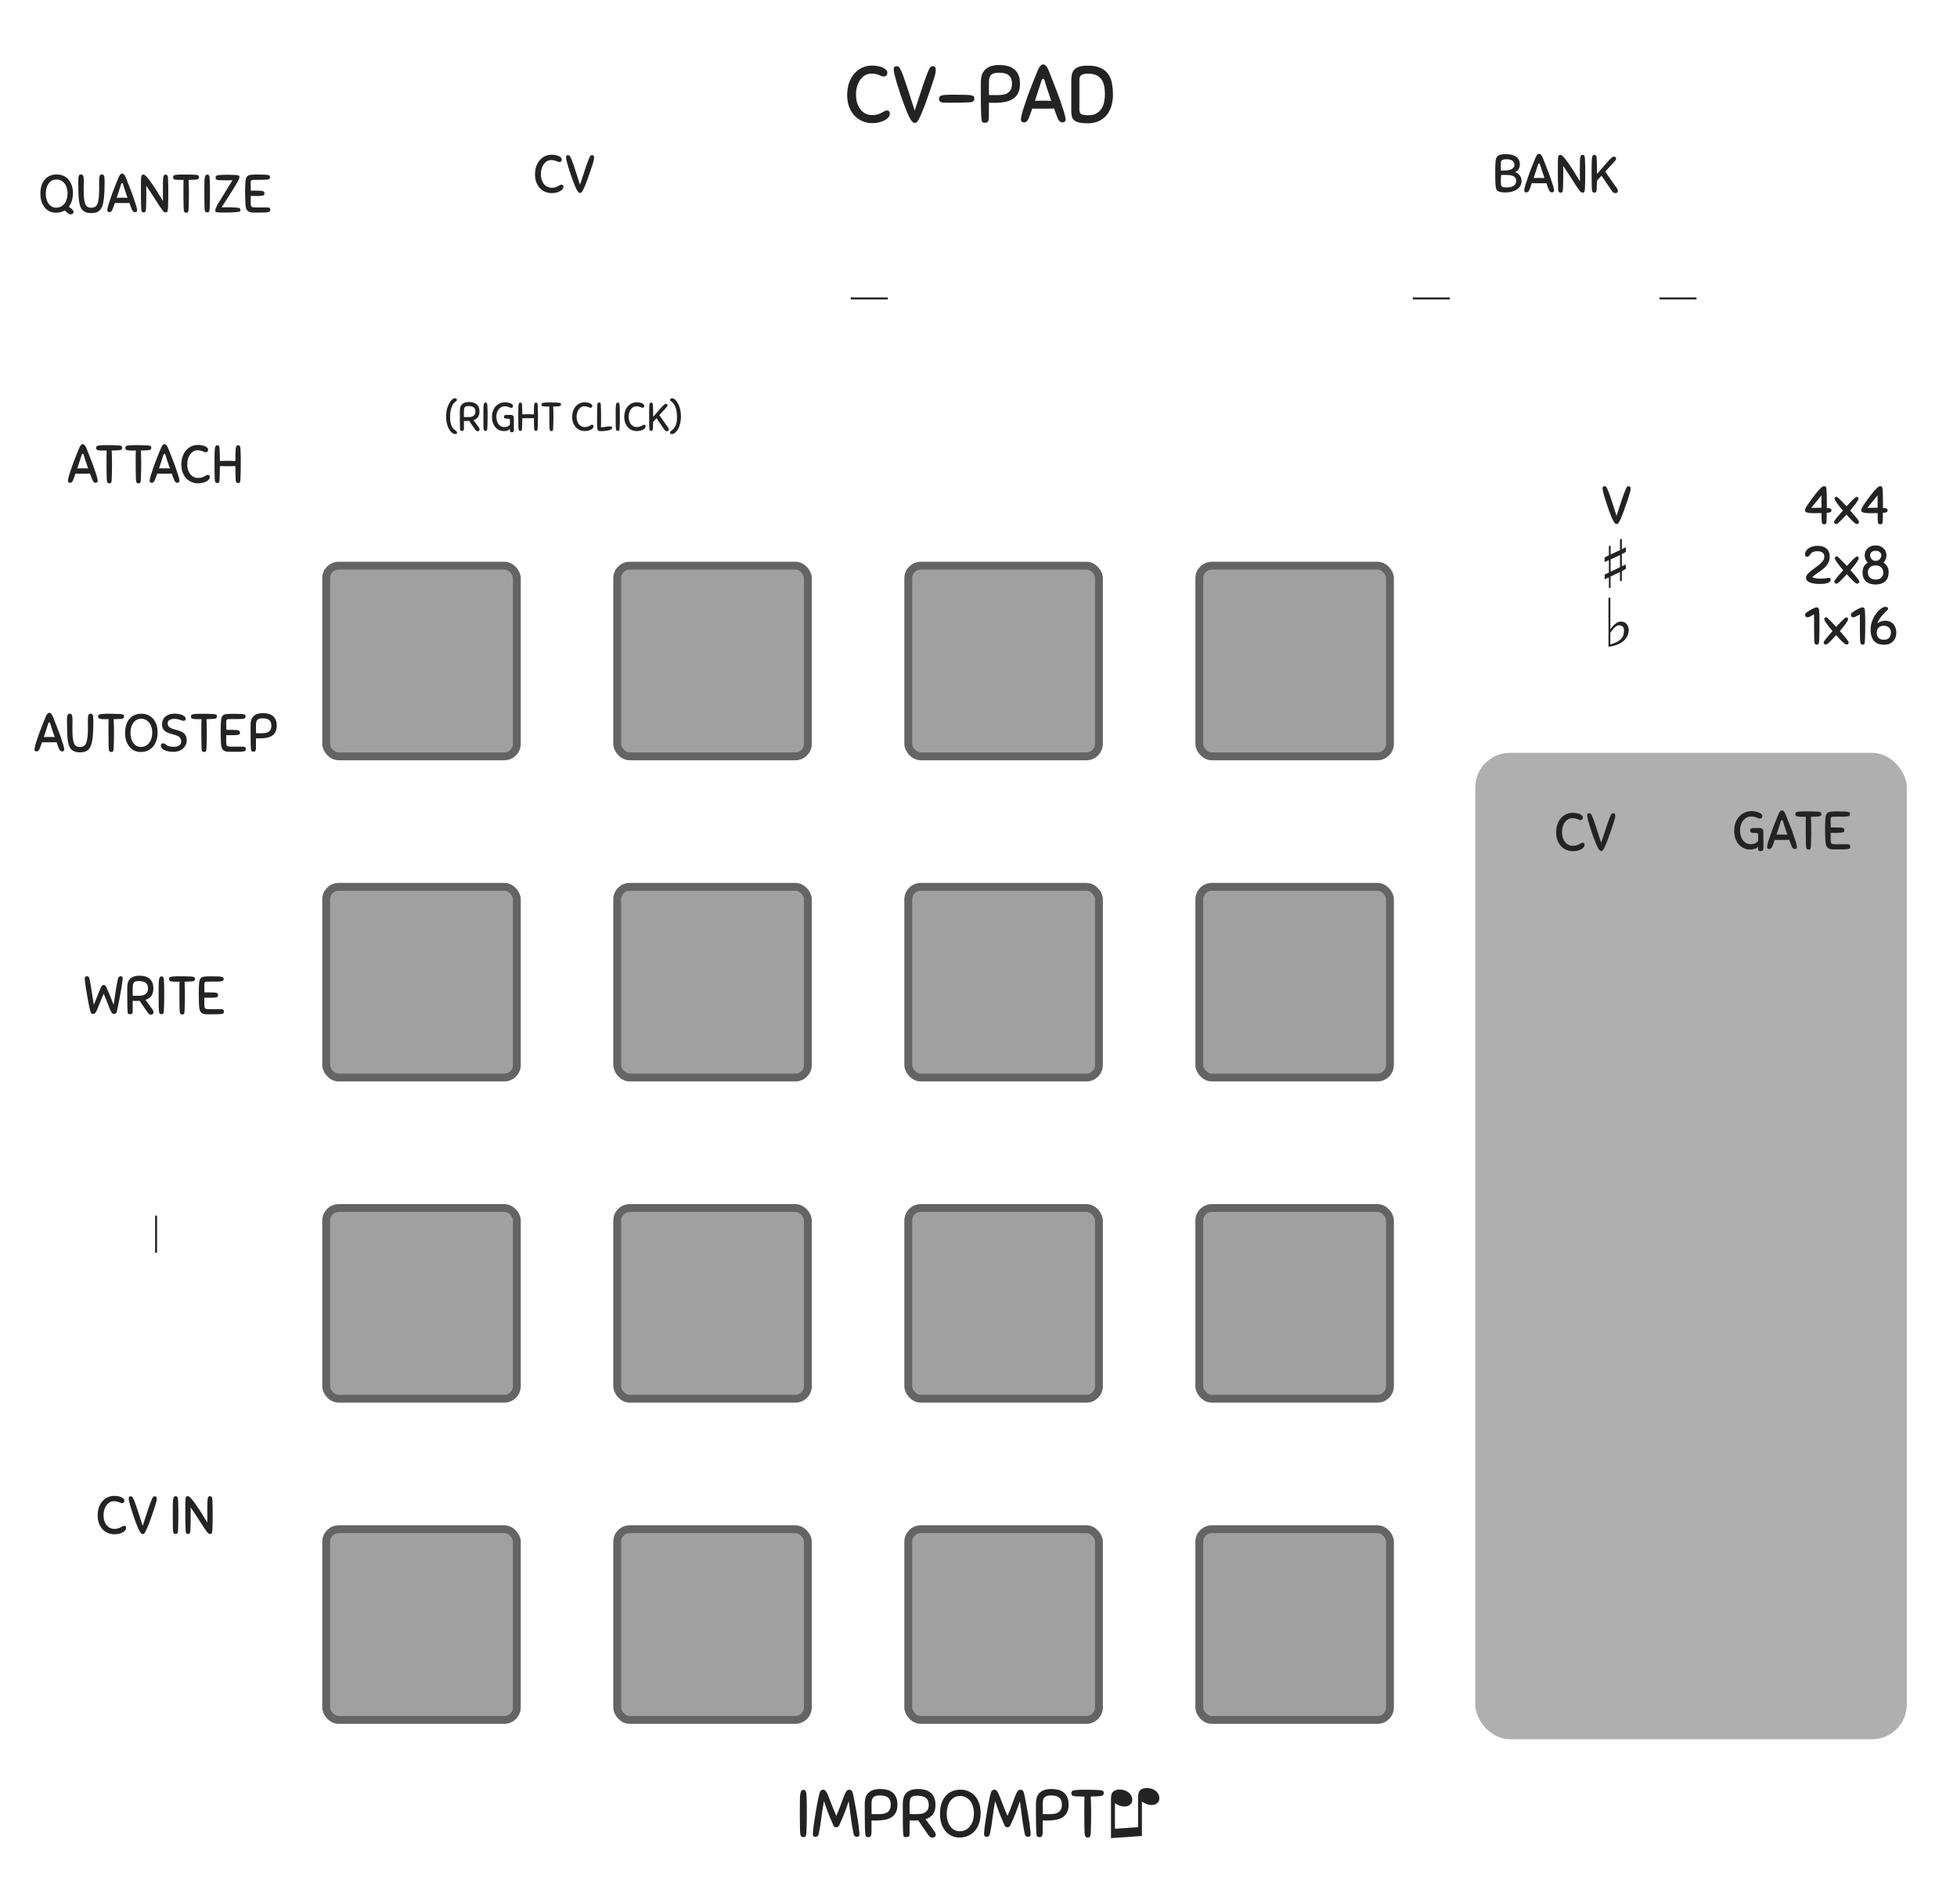 <?xml version="1.0" encoding="UTF-8" standalone="no"?>
<svg
   width="132.08mm"
   height="128.5mm"
   viewBox="0 0 132.079 128.5"
   version="1.1"
   id="svg118"
   sodipodi:docname="CvPad.svg"
   inkscape:version="1.1 (c68e22c387, 2021-05-23)"
   xmlns:inkscape="http://www.inkscape.org/namespaces/inkscape"
   xmlns:sodipodi="http://sodipodi.sourceforge.net/DTD/sodipodi-0.dtd"
   xmlns="http://www.w3.org/2000/svg"
   xmlns:svg="http://www.w3.org/2000/svg"
   xmlns:rdf="http://www.w3.org/1999/02/22-rdf-syntax-ns#"
   xmlns:cc="http://creativecommons.org/ns#"
   xmlns:dc="http://purl.org/dc/elements/1.1/">
  <defs
     id="defs122" />
  <sodipodi:namedview
     pagecolor="#ffffff"
     bordercolor="#666666"
     borderopacity="1"
     objecttolerance="10"
     gridtolerance="10"
     guidetolerance="10"
     inkscape:pageopacity="0"
     inkscape:pageshadow="2"
     inkscape:window-width="1920"
     inkscape:window-height="1057"
     id="namedview120"
     showgrid="false"
     inkscape:document-units="mm"
     units="mm"
     inkscape:zoom="1.8767005"
     inkscape:cx="247.50886"
     inkscape:cy="242.71321"
     inkscape:window-x="-8"
     inkscape:window-y="1072"
     inkscape:window-maximized="1"
     inkscape:current-layer="svg118"
     inkscape:pagecheckerboard="0" />
  <g
     word-spacing="0"
     letter-spacing="0"
     font-weight="400"
     id="g12"
     style="font-weight:400;letter-spacing:0;word-spacing:0;fill:#232323;stroke-width:0.781;fill-opacity:1"
     transform="matrix(1.28,0,0,1.28,0,-0.097)">
    <g
       style="line-height:1.25;stroke-width:0.781;fill:#232323;fill-opacity:1"
       id="g6">
      <path
         aria-label="♫"
         font-size="3.528"
         d="m 60.21,96.87 -1.631,0.115 v -2.06 q 0,-0.23 0.065,-0.333 0.064,-0.104 0.22,-0.147 0.153,-0.043 0.348,-0.002 0.223,0.047 0.356,0.19 0.134,0.146 0.134,0.33 0,0.186 -0.158,0.286 -0.158,0.103 -0.408,0.05 -0.082,-0.018 -0.143,-0.044 -0.064,-0.027 -0.205,-0.11 v 1.345 l 1.219,-0.085 v -1.554 q 0,-0.225 0.065,-0.337 0.066,-0.11 0.226,-0.151 0.16,-0.04 0.348,0 0.223,0.047 0.354,0.19 0.13,0.14 0.13,0.325 0,0.195 -0.156,0.294 -0.156,0.1 -0.408,0.047 -0.16,-0.034 -0.356,-0.16 z"
         style="font-size:3.528px;font-family:Arial;-inkscape-font-specification:'Arial, Normal';font-variant-ligatures:normal;font-variant-caps:normal;font-variant-numeric:normal;font-feature-settings:normal;text-align:start;stroke-width:0.781;fill:#232323;fill-opacity:1"
         id="path4"
         inkscape:connector-curvature="0" />
    </g>
    <g
       style="line-height:1.25;stroke-width:0.781;fill:#232323;fill-opacity:1"
       id="g10">
      <path
         font-size="3.528"
         aria-label="IMPROMPT"
         style="font-size:3.528px;font-family:Sniglet;-inkscape-font-specification:'Sniglet, Normal';font-variant-ligatures:normal;font-variant-caps:normal;font-variant-numeric:normal;font-feature-settings:normal;text-align:start;stroke-width:0.781;fill:#232323;fill-opacity:1"
         d="m 42.19,96.698 q -0.006,-0.127 -0.01,-0.265 0,-0.137 -0.003,-0.296 -0.003,-0.159 -0.003,-0.342 v -0.417 q 0,-0.25 0.003,-0.426 0.004,-0.18 0.02,-0.293 0.019,-0.113 0.054,-0.166 0.04,-0.053 0.103,-0.053 0.03,0 0.06,0.007 0.028,0.007 0.049,0.032 0.02,0.02 0.035,0.067 0.018,0.042 0.02,0.113 0.009,0.127 0.012,0.225 l 0.007,0.198 q 0.004,0.095 0.004,0.201 v 0.536 q 0,0.145 -0.004,0.286 l -0.007,0.286 -0.01,0.303 q -0.004,0.085 -0.018,0.13 -0.014,0.047 -0.036,0.071 -0.02,0.025 -0.05,0.028 -0.027,0.007 -0.062,0.007 -0.064,0 -0.11,-0.042 -0.046,-0.046 -0.053,-0.19 z m 1.755,-0.381 q -0.162,-0.357 -0.29,-0.688 -0.123,-0.335 -0.21,-0.596 -0.082,0.437 -0.138,0.882 -0.053,0.444 -0.138,0.85 -0.021,0.092 -0.078,0.123 -0.056,0.028 -0.095,0.028 -0.063,0 -0.102,-0.038 -0.035,-0.04 -0.035,-0.1 0,-0.08 0.017,-0.246 0.02,-0.17 0.05,-0.381 0.03,-0.212 0.07,-0.445 0.039,-0.232 0.078,-0.448 l 0.077,-0.395 q 0.04,-0.176 0.067,-0.271 0.046,-0.163 0.187,-0.163 0.085,0 0.145,0.085 0.06,0.081 0.127,0.254 0.07,0.17 0.166,0.43 0.099,0.262 0.254,0.614 0.15,-0.352 0.243,-0.61 0.095,-0.261 0.159,-0.43 0.067,-0.173 0.127,-0.254 0.06,-0.085 0.148,-0.085 0.08,0 0.124,0.042 0.042,0.039 0.063,0.12 0.025,0.099 0.06,0.275 0.035,0.173 0.074,0.388 0.042,0.212 0.08,0.445 0.04,0.233 0.07,0.444 0.034,0.212 0.05,0.385 0.022,0.17 0.022,0.261 0,0.056 -0.038,0.092 -0.04,0.031 -0.1,0.031 -0.038,0 -0.094,-0.028 -0.057,-0.032 -0.078,-0.123 -0.042,-0.201 -0.078,-0.417 l -0.063,-0.433 -0.057,-0.441 q -0.028,-0.223 -0.06,-0.441 -0.045,0.14 -0.105,0.31 -0.06,0.17 -0.127,0.342 -0.067,0.17 -0.138,0.335 -0.07,0.166 -0.138,0.3 -0.024,0.046 -0.067,0.07 -0.038,0.022 -0.08,0.022 -0.047,0 -0.09,-0.021 -0.038,-0.025 -0.06,-0.074 z m 2.005,0.377 q 0,0.085 -0.018,0.13 -0.014,0.047 -0.038,0.071 -0.022,0.025 -0.053,0.029 -0.03,0.007 -0.057,0.007 -0.095,0 -0.127,-0.043 -0.028,-0.042 -0.04,-0.19 -0.006,-0.078 -0.01,-0.226 l -0.006,-0.353 q 0,-0.204 -0.004,-0.451 v -0.522 q 0,-0.131 0.032,-0.265 0.032,-0.134 0.12,-0.243 0.092,-0.11 0.25,-0.177 0.163,-0.067 0.42,-0.067 0.18,0 0.342,0.039 0.163,0.039 0.286,0.134 0.124,0.095 0.198,0.254 0.074,0.159 0.074,0.395 0,0.247 -0.081,0.41 -0.082,0.162 -0.23,0.257 -0.148,0.095 -0.352,0.134 -0.205,0.039 -0.448,0.039 h -0.12 q -0.06,0 -0.134,-0.007 z m 1.016,-1.485 q 0,-0.236 -0.134,-0.356 -0.13,-0.12 -0.437,-0.12 -0.117,0 -0.202,0.021 -0.08,0.018 -0.134,0.067 -0.053,0.046 -0.08,0.127 -0.025,0.081 -0.025,0.205 v 0.275 q 0,0.151 0.003,0.286 0.08,0.004 0.18,0.004 h 0.19 q 0.106,0 0.22,-0.015 0.116,-0.014 0.207,-0.063 0.092,-0.053 0.152,-0.152 0.06,-0.102 0.06,-0.278 z m 1.45,0.84 -0.101,0.007 h -0.222 q -0.06,0 -0.134,-0.007 v 0.716 q 0,0.113 -0.057,0.14 -0.053,0.026 -0.134,0.026 -0.042,0 -0.067,-0.007 -0.025,-0.004 -0.042,-0.018 -0.014,-0.018 -0.025,-0.05 -0.007,-0.031 -0.01,-0.088 -0.008,-0.063 -0.011,-0.183 -0.004,-0.123 -0.007,-0.318 0,-0.194 -0.004,-0.469 v -0.652 q 0,-0.145 0.036,-0.279 0.035,-0.138 0.127,-0.24 0.09,-0.106 0.246,-0.17 0.16,-0.063 0.403,-0.063 0.173,0 0.335,0.039 0.166,0.039 0.293,0.134 0.127,0.095 0.204,0.258 0.078,0.162 0.078,0.405 0,0.325 -0.141,0.505 -0.138,0.176 -0.381,0.25 l 0.472,0.65 q 0.064,0.084 0.064,0.172 0,0.07 -0.05,0.11 -0.045,0.042 -0.116,0.042 -0.077,0 -0.134,-0.042 -0.056,-0.046 -0.106,-0.117 z m 0.555,-0.822 q 0,-0.244 -0.148,-0.36 -0.145,-0.12 -0.462,-0.12 -0.117,0 -0.194,0.021 -0.078,0.018 -0.124,0.07 -0.046,0.054 -0.067,0.149 -0.017,0.091 -0.017,0.236 v 0.24 q 0,0.138 0.003,0.25 0.08,0.005 0.18,0.005 h 0.19 q 0.1,0 0.209,-0.011 0.113,-0.014 0.208,-0.064 0.095,-0.052 0.159,-0.148 0.063,-0.099 0.063,-0.268 z m 1.609,1.725 q -0.211,0 -0.398,-0.085 -0.184,-0.085 -0.321,-0.243 -0.138,-0.163 -0.22,-0.395 -0.077,-0.233 -0.077,-0.53 0,-0.278 0.067,-0.511 0.07,-0.233 0.205,-0.402 0.138,-0.17 0.339,-0.261 0.2,-0.096 0.465,-0.096 0.216,0 0.41,0.078 0.194,0.078 0.338,0.233 0.148,0.155 0.233,0.388 0.085,0.233 0.085,0.543 0,0.258 -0.07,0.49 -0.068,0.233 -0.21,0.41 -0.137,0.173 -0.35,0.278 -0.21,0.103 -0.496,0.103 z m 0.007,-0.332 q 0.194,0 0.34,-0.077 0.144,-0.082 0.239,-0.212 0.095,-0.13 0.14,-0.3 0.047,-0.173 0.047,-0.353 0,-0.218 -0.06,-0.388 -0.056,-0.173 -0.155,-0.29 -0.1,-0.115 -0.23,-0.175 -0.13,-0.064 -0.278,-0.064 -0.177,0 -0.31,0.074 -0.131,0.074 -0.223,0.201 -0.088,0.127 -0.134,0.3 -0.046,0.17 -0.046,0.363 0,0.209 0.053,0.381 0.053,0.17 0.14,0.29 0.093,0.12 0.216,0.187 0.124,0.063 0.26,0.063 z m 2.384,-0.303 q -0.162,-0.357 -0.29,-0.688 -0.123,-0.335 -0.211,-0.596 -0.08,0.437 -0.137,0.882 -0.053,0.444 -0.138,0.85 -0.021,0.092 -0.077,0.123 -0.057,0.028 -0.096,0.028 -0.063,0 -0.102,-0.038 -0.035,-0.04 -0.035,-0.1 0,-0.08 0.017,-0.246 0.02,-0.17 0.05,-0.381 0.03,-0.212 0.07,-0.445 l 0.078,-0.448 0.077,-0.395 q 0.04,-0.176 0.068,-0.271 0.045,-0.163 0.186,-0.163 0.085,0 0.145,0.085 0.06,0.081 0.127,0.254 0.07,0.17 0.166,0.43 0.099,0.262 0.254,0.614 0.152,-0.352 0.243,-0.61 0.096,-0.261 0.16,-0.43 0.066,-0.173 0.126,-0.254 0.06,-0.085 0.148,-0.085 0.08,0 0.124,0.042 0.042,0.039 0.063,0.12 0.025,0.099 0.06,0.275 0.035,0.173 0.074,0.388 0.043,0.212 0.08,0.445 0.04,0.233 0.072,0.444 0.032,0.212 0.05,0.385 0.02,0.17 0.02,0.261 0,0.056 -0.038,0.092 -0.04,0.031 -0.1,0.031 -0.038,0 -0.094,-0.028 -0.057,-0.032 -0.078,-0.123 -0.042,-0.201 -0.078,-0.417 l -0.063,-0.433 -0.056,-0.441 -0.06,-0.441 q -0.046,0.14 -0.106,0.31 -0.06,0.17 -0.127,0.342 -0.067,0.17 -0.138,0.335 -0.07,0.166 -0.137,0.3 -0.025,0.046 -0.067,0.07 -0.04,0.022 -0.082,0.022 -0.045,0 -0.088,-0.021 -0.04,-0.025 -0.06,-0.074 z m 2.006,0.377 q 0,0.085 -0.018,0.13 -0.015,0.047 -0.04,0.071 -0.02,0.025 -0.052,0.029 -0.028,0.007 -0.057,0.007 -0.095,0 -0.127,-0.043 -0.028,-0.042 -0.038,-0.19 -0.008,-0.078 -0.011,-0.226 -0.004,-0.148 -0.007,-0.353 0,-0.204 -0.004,-0.451 v -0.522 q 0,-0.131 0.032,-0.265 0.032,-0.134 0.12,-0.243 0.092,-0.11 0.25,-0.177 0.163,-0.067 0.42,-0.067 0.18,0 0.343,0.039 0.162,0.039 0.285,0.134 0.124,0.095 0.198,0.254 0.074,0.159 0.074,0.395 0,0.247 -0.081,0.41 -0.081,0.162 -0.23,0.257 -0.148,0.095 -0.352,0.134 -0.205,0.039 -0.448,0.039 h -0.12 q -0.06,0 -0.134,-0.007 z m 1.015,-1.485 q 0,-0.236 -0.134,-0.356 -0.13,-0.12 -0.437,-0.12 -0.117,0 -0.201,0.021 -0.082,0.018 -0.134,0.067 -0.053,0.046 -0.082,0.127 -0.024,0.081 -0.024,0.205 v 0.275 q 0,0.151 0.003,0.286 0.08,0.004 0.18,0.004 h 0.19 q 0.106,0 0.22,-0.015 0.116,-0.014 0.207,-0.063 0.092,-0.053 0.152,-0.152 0.06,-0.102 0.06,-0.278 z m 1.975,-0.437 q -0.1,0.007 -0.212,0.01 l -0.244,0.007 0.007,0.18 0.007,0.166 q 0.004,0.085 0.004,0.176 0.003,0.092 0.003,0.205 v 0.307 q 0,0.144 -0.003,0.293 l -0.007,0.292 -0.01,0.307 q -0.004,0.085 -0.018,0.13 -0.011,0.047 -0.032,0.072 -0.021,0.024 -0.05,0.028 -0.028,0.007 -0.063,0.007 -0.064,0 -0.11,-0.043 -0.042,-0.045 -0.05,-0.19 -0.006,-0.127 -0.01,-0.268 0,-0.141 -0.003,-0.304 -0.003,-0.162 -0.003,-0.349 V 95.04 q 0.003,-0.145 0.01,-0.25 h -0.145 q -0.148,0 -0.254,-0.005 -0.102,-0.004 -0.17,-0.017 -0.066,-0.018 -0.098,-0.053 -0.028,-0.036 -0.028,-0.1 0,-0.03 0.007,-0.055 0.007,-0.029 0.032,-0.05 0.025,-0.025 0.067,-0.039 0.046,-0.014 0.116,-0.02 l 0.12,-0.008 0.106,-0.007 q 0.053,-0.004 0.11,-0.004 h 0.13 q 0.208,0 0.392,0.004 0.187,0.004 0.395,0.014 0.084,0.007 0.13,0.021 0.046,0.011 0.07,0.032 0.026,0.021 0.03,0.05 0.006,0.028 0.006,0.063 0,0.064 -0.046,0.106 -0.042,0.042 -0.187,0.05 z"
         id="path8"
         inkscape:connector-curvature="0" />
    </g>
  </g>
  <rect
     rx="2.34"
     ry="2.34"
     y="50.802"
     x="99.567"
     height="66.566"
     width="29.125"
     id="rect14"
     style="fill:#afafaf;stroke-width:1;paint-order:stroke markers fill;fill-opacity:1" />
  <rect
     ry="0.845"
     rx="0.845"
     y="38.172"
     x="22.013"
     height="12.869"
     width="12.869"
     id="rect16"
     style="fill:#a0a0a0;stroke:#646464;stroke-width:0.529;paint-order:stroke markers fill" />
  <g
     style="line-height:1.25;stroke-width:0.781;fill:#232323;fill-opacity:1"
     id="g20"
     transform="matrix(1.28,0,0,1.28,0,-0.097)">
    <path
       d="m 45.986,3.532 q 0.14,0 0.279,0.026 0.144,0.02 0.258,0.072 0.115,0.046 0.187,0.118 0.076,0.068 0.076,0.161 0,0.097 -0.051,0.148 -0.05,0.05 -0.127,0.05 -0.072,0 -0.127,-0.02 Q 46.426,4.061 46.354,4.032 46.286,4.002 46.189,3.981 46.091,3.956 45.931,3.956 q -0.161,0 -0.31,0.084 -0.143,0.08 -0.253,0.229 -0.106,0.144 -0.17,0.343 -0.063,0.199 -0.063,0.432 0,0.287 0.072,0.495 0.076,0.207 0.194,0.343 0.119,0.13 0.267,0.199 0.153,0.063 0.305,0.063 0.182,0 0.305,-0.038 0.123,-0.038 0.207,-0.085 0.09,-0.046 0.153,-0.084 0.063,-0.038 0.122,-0.038 0.072,0 0.115,0.042 0.042,0.038 0.042,0.14 0,0.084 -0.068,0.173 -0.063,0.085 -0.19,0.157 -0.123,0.068 -0.297,0.114 -0.173,0.043 -0.39,0.043 -0.236,0 -0.473,-0.094 Q 45.266,6.381 45.079,6.199 44.898,6.013 44.783,5.738 44.669,5.458 44.669,5.09 q 0,-0.368 0.102,-0.656 0.106,-0.288 0.283,-0.487 0.182,-0.203 0.42,-0.309 0.24,-0.106 0.512,-0.106 z m 2.462,2.828 q -0.055,0.102 -0.102,0.148 -0.042,0.047 -0.11,0.047 -0.068,0 -0.118,-0.047 Q 48.067,6.462 48.008,6.364 47.931,6.237 47.834,6.013 47.741,5.789 47.644,5.526 47.546,5.259 47.453,4.976 47.36,4.692 47.283,4.442 47.212,4.192 47.165,4.006 q -0.042,-0.19 -0.042,-0.27 0,-0.085 0.034,-0.128 0.034,-0.042 0.13,-0.042 0.056,0 0.094,0.03 0.042,0.025 0.106,0.152 0.05,0.097 0.11,0.254 0.06,0.157 0.123,0.347 0.067,0.19 0.135,0.402 l 0.136,0.415 0.127,0.398 q 0.059,0.19 0.11,0.343 0.05,-0.157 0.114,-0.347 l 0.13,-0.398 0.137,-0.415 q 0.067,-0.211 0.135,-0.398 l 0.127,-0.343 q 0.06,-0.156 0.106,-0.258 0.06,-0.123 0.102,-0.152 0.046,-0.03 0.093,-0.03 0.097,0 0.13,0.05 0.039,0.047 0.039,0.14 0,0.085 -0.025,0.204 -0.026,0.118 -0.09,0.317 -0.06,0.195 -0.16,0.487 l -0.25,0.716 q -0.038,0.114 -0.09,0.237 -0.045,0.122 -0.096,0.24 -0.047,0.115 -0.093,0.221 -0.047,0.106 -0.09,0.182 z m 2.648,-0.889 q -0.195,0.009 -0.45,0.017 -0.253,0.004 -0.6,0.004 -0.144,0 -0.246,-0.004 -0.101,-0.004 -0.165,-0.021 -0.063,-0.021 -0.093,-0.064 -0.03,-0.042 -0.03,-0.118 0,-0.038 0.009,-0.068 0.008,-0.034 0.038,-0.06 0.03,-0.025 0.08,-0.042 0.055,-0.02 0.14,-0.03 0.064,-0.003 0.11,-0.008 0.05,-0.004 0.097,-0.004 0.047,-0.004 0.098,-0.004 h 0.127 q 0.228,0 0.44,0.004 0.212,0 0.44,0.013 0.102,0.008 0.157,0.025 0.055,0.013 0.085,0.038 0.03,0.026 0.034,0.06 0.008,0.033 0.008,0.076 0,0.076 -0.055,0.127 -0.05,0.05 -0.224,0.06 z m 1.043,0.792 q 0,0.101 -0.021,0.156 -0.017,0.055 -0.047,0.085 -0.025,0.03 -0.063,0.034 -0.034,0.008 -0.068,0.008 -0.114,0 -0.152,-0.05 Q 51.754,6.445 51.741,6.266 51.733,6.174 51.728,5.996 L 51.72,5.573 q 0,-0.246 -0.004,-0.542 V 4.404 q 0,-0.156 0.038,-0.317 0.038,-0.161 0.144,-0.292 0.11,-0.132 0.3,-0.212 0.195,-0.08 0.504,-0.08 0.216,0 0.41,0.046 0.195,0.047 0.344,0.161 0.148,0.114 0.237,0.305 0.088,0.19 0.088,0.474 0,0.296 -0.097,0.491 -0.097,0.195 -0.275,0.309 -0.178,0.114 -0.423,0.16 -0.246,0.047 -0.538,0.047 h -0.144 q -0.072,0 -0.16,-0.008 z m 1.22,-1.783 q 0,-0.283 -0.162,-0.427 -0.156,-0.144 -0.525,-0.144 -0.14,0 -0.241,0.025 -0.097,0.022 -0.16,0.08 -0.064,0.056 -0.098,0.153 -0.03,0.098 -0.03,0.246 v 0.33 q 0,0.182 0.004,0.343 0.098,0.004 0.216,0.004 h 0.229 q 0.127,0 0.262,-0.017 0.14,-0.017 0.25,-0.076 0.11,-0.064 0.182,-0.182 0.072,-0.123 0.072,-0.335 z m 2.412,1.834 Q 55.729,6.212 55.678,6.081 55.632,5.945 55.577,5.797 L 55.31,5.806 h -0.614 q -0.148,0 -0.27,-0.005 l -0.098,0.28 q -0.047,0.13 -0.09,0.233 -0.084,0.215 -0.245,0.215 -0.06,0 -0.114,-0.038 -0.05,-0.038 -0.05,-0.11 0,-0.072 0.025,-0.186 0.025,-0.119 0.063,-0.25 Q 53.96,5.81 54.007,5.67 54.053,5.526 54.095,5.403 54.137,5.268 54.214,5.06 l 0.169,-0.44 q 0.089,-0.228 0.178,-0.449 0.089,-0.224 0.16,-0.389 0.017,-0.042 0.043,-0.093 0.025,-0.055 0.06,-0.102 0.037,-0.046 0.08,-0.08 0.046,-0.034 0.1,-0.034 0.056,0 0.103,0.038 0.046,0.034 0.08,0.085 0.038,0.05 0.064,0.106 0.03,0.055 0.046,0.097 0.068,0.17 0.153,0.39 0.089,0.22 0.173,0.444 0.09,0.224 0.165,0.427 0.077,0.204 0.123,0.343 0.038,0.123 0.085,0.263 0.05,0.14 0.093,0.275 0.042,0.135 0.068,0.254 0.03,0.114 0.03,0.186 0,0.072 -0.056,0.11 -0.05,0.038 -0.11,0.038 -0.076,0 -0.14,-0.05 -0.063,-0.055 -0.11,-0.165 z m -0.75,-0.932 q 0.103,0 0.204,0.004 0.102,0 0.204,0.005 L 55.327,5.094 55.23,4.811 55.15,4.561 55.09,4.353 Q 55.073,4.298 55.052,4.265 55.031,4.231 54.997,4.231 q -0.034,0 -0.055,0.038 -0.021,0.034 -0.038,0.089 -0.051,0.173 -0.144,0.453 l -0.19,0.58 q 0.113,-0.005 0.228,-0.005 0.114,-0.004 0.224,-0.004 z m 2.333,-1.846 q 0.436,0 0.699,0.132 0.262,0.13 0.402,0.347 0.14,0.216 0.182,0.49 0.047,0.276 0.047,0.56 0,0.309 -0.08,0.584 -0.077,0.275 -0.242,0.482 -0.161,0.204 -0.415,0.326 -0.254,0.119 -0.605,0.119 -0.28,0 -0.45,-0.042 -0.164,-0.038 -0.257,-0.119 -0.09,-0.08 -0.12,-0.203 -0.03,-0.123 -0.03,-0.288 V 4.332 q 0,-0.182 0.03,-0.33 0.035,-0.148 0.128,-0.25 0.093,-0.105 0.263,-0.16 0.173,-0.056 0.448,-0.056 z m 0.017,2.617 q 0.263,0 0.432,-0.093 Q 57.977,5.962 58.078,5.806 58.18,5.649 58.218,5.45 58.26,5.25 58.26,5.044 58.26,4.853 58.23,4.663 58.2,4.468 58.108,4.311 58.015,4.155 57.841,4.057 57.667,3.96 57.38,3.96 q -0.263,0 -0.364,0.076 -0.102,0.076 -0.102,0.233 V 5.89 q 0,0.131 0.093,0.2 0.097,0.063 0.364,0.063 z"
       style="font-weight:400;font-size:4.233px;font-family:Sniglet;-inkscape-font-specification:'Sniglet, Normal';font-variant-ligatures:normal;font-variant-caps:normal;font-variant-numeric:normal;font-feature-settings:normal;text-align:start;letter-spacing:0;word-spacing:0;stroke-width:0.781;fill:#232323;fill-opacity:1"
       aria-label="CV-PAD"
       font-weight="400"
       font-size="4.233"
       letter-spacing="0"
       word-spacing="0"
       id="path18"
       inkscape:connector-curvature="0" />
  </g>
  <rect
     ry="0.845"
     rx="0.845"
     y="59.846"
     x="22.013"
     height="12.869"
     width="12.869"
     id="rect22"
     style="fill:#a0a0a0;stroke:#646464;stroke-width:0.529;paint-order:stroke markers fill" />
  <rect
     ry="0.845"
     rx="0.845"
     y="81.521"
     x="22.013"
     height="12.869"
     width="12.869"
     id="rect24"
     style="fill:#a0a0a0;stroke:#646464;stroke-width:0.529;paint-order:stroke markers fill" />
  <rect
     ry="0.845"
     rx="0.845"
     y="103.196"
     x="22.013"
     height="12.869"
     width="12.869"
     id="rect26"
     style="fill:#a0a0a0;stroke:#646464;stroke-width:0.529;paint-order:stroke markers fill" />
  <rect
     ry="0.845"
     rx="0.845"
     y="38.172"
     x="41.655"
     height="12.869"
     width="12.869"
     id="rect28"
     style="fill:#a0a0a0;stroke:#646464;stroke-width:0.529;paint-order:stroke markers fill" />
  <rect
     ry="0.845"
     rx="0.845"
     y="59.846"
     x="41.655"
     height="12.869"
     width="12.869"
     id="rect30"
     style="fill:#a0a0a0;stroke:#646464;stroke-width:0.529;paint-order:stroke markers fill" />
  <rect
     ry="0.845"
     rx="0.845"
     y="81.521"
     x="41.655"
     height="12.869"
     width="12.869"
     id="rect32"
     style="fill:#a0a0a0;stroke:#646464;stroke-width:0.529;paint-order:stroke markers fill" />
  <rect
     ry="0.845"
     rx="0.845"
     y="103.196"
     x="41.655"
     height="12.869"
     width="12.869"
     id="rect34"
     style="fill:#a0a0a0;stroke:#646464;stroke-width:0.529;paint-order:stroke markers fill" />
  <rect
     ry="0.845"
     rx="0.845"
     y="38.172"
     x="61.299"
     height="12.869"
     width="12.869"
     id="rect36"
     style="fill:#a0a0a0;stroke:#646464;stroke-width:0.529;paint-order:stroke markers fill" />
  <rect
     ry="0.845"
     rx="0.845"
     y="59.846"
     x="61.299"
     height="12.869"
     width="12.869"
     id="rect38"
     style="fill:#a0a0a0;stroke:#646464;stroke-width:0.529;paint-order:stroke markers fill" />
  <rect
     ry="0.845"
     rx="0.845"
     y="81.521"
     x="61.299"
     height="12.869"
     width="12.869"
     id="rect40"
     style="fill:#a0a0a0;stroke:#646464;stroke-width:0.529;paint-order:stroke markers fill" />
  <rect
     ry="0.845"
     rx="0.845"
     y="103.196"
     x="61.299"
     height="12.869"
     width="12.869"
     id="rect42"
     style="fill:#a0a0a0;stroke:#646464;stroke-width:0.529;paint-order:stroke markers fill" />
  <rect
     ry="0.845"
     rx="0.845"
     y="38.172"
     x="80.941"
     height="12.869"
     width="12.869"
     id="rect44"
     style="fill:#a0a0a0;stroke:#646464;stroke-width:0.529;paint-order:stroke markers fill" />
  <rect
     ry="0.845"
     rx="0.845"
     y="59.846"
     x="80.941"
     height="12.869"
     width="12.869"
     id="rect46"
     style="fill:#a0a0a0;stroke:#646464;stroke-width:0.529;paint-order:stroke markers fill" />
  <rect
     ry="0.845"
     rx="0.845"
     y="81.521"
     x="80.941"
     height="12.869"
     width="12.869"
     id="rect48"
     style="fill:#a0a0a0;stroke:#646464;stroke-width:0.529;paint-order:stroke markers fill" />
  <rect
     ry="0.845"
     rx="0.845"
     y="103.196"
     x="80.941"
     height="12.869"
     width="12.869"
     id="rect50"
     style="fill:#a0a0a0;stroke:#646464;stroke-width:0.529;paint-order:stroke markers fill" />
  <g
     style="line-height:1.25;stroke-width:0.781;fill:#232323;fill-opacity:1"
     id="g54"
     transform="matrix(1.28,0,0,1.28,0,-0.097)">
    <path
       d="m 82.93,42.928 q 0.092,0 0.185,0.017 0.096,0.014 0.173,0.048 0.076,0.03 0.124,0.079 0.05,0.045 0.05,0.107 0,0.065 -0.033,0.099 -0.034,0.034 -0.085,0.034 -0.048,0 -0.085,-0.015 L 83.175,43.261 Q 83.129,43.241 83.065,43.227 83,43.21 82.892,43.21 q -0.107,0 -0.206,0.056 -0.096,0.054 -0.169,0.153 -0.07,0.096 -0.113,0.228 -0.042,0.133 -0.042,0.288 0,0.192 0.048,0.33 0.05,0.139 0.13,0.23 0.08,0.087 0.177,0.132 0.102,0.042 0.204,0.042 0.121,0 0.203,-0.025 0.082,-0.026 0.138,-0.057 0.06,-0.03 0.102,-0.056 0.042,-0.026 0.082,-0.026 0.048,0 0.076,0.029 0.028,0.025 0.028,0.093 0,0.056 -0.045,0.115 -0.043,0.057 -0.127,0.105 -0.082,0.045 -0.198,0.076 -0.116,0.028 -0.26,0.028 -0.158,0 -0.316,-0.062 -0.155,-0.062 -0.279,-0.183 -0.12,-0.124 -0.198,-0.308 -0.076,-0.186 -0.076,-0.432 0,-0.245 0.068,-0.437 0.07,-0.192 0.19,-0.325 0.12,-0.135 0.278,-0.206 0.161,-0.07 0.342,-0.07 z m 1.641,1.885 q -0.037,0.068 -0.068,0.099 -0.028,0.03 -0.073,0.03 -0.046,0 -0.08,-0.03 -0.033,-0.031 -0.073,-0.096 -0.05,-0.085 -0.116,-0.234 -0.062,-0.15 -0.127,-0.325 -0.064,-0.178 -0.127,-0.367 -0.062,-0.189 -0.112,-0.355 -0.048,-0.167 -0.08,-0.291 -0.028,-0.127 -0.028,-0.18 0,-0.057 0.023,-0.085 0.023,-0.029 0.087,-0.029 0.037,0 0.063,0.02 0.028,0.017 0.07,0.102 0.034,0.065 0.073,0.169 0.04,0.104 0.082,0.231 0.046,0.127 0.09,0.269 l 0.09,0.276 q 0.046,0.138 0.086,0.265 l 0.073,0.229 0.076,-0.231 0.088,-0.266 0.09,-0.276 q 0.045,-0.141 0.09,-0.266 l 0.085,-0.228 q 0.04,-0.105 0.07,-0.172 0.04,-0.082 0.068,-0.102 0.031,-0.02 0.062,-0.02 0.065,0 0.088,0.034 0.025,0.031 0.025,0.093 0,0.057 -0.017,0.136 -0.016,0.079 -0.059,0.211 -0.04,0.13 -0.107,0.325 l -0.167,0.477 q -0.025,0.076 -0.059,0.158 -0.03,0.082 -0.065,0.16 -0.03,0.077 -0.062,0.148 -0.03,0.07 -0.06,0.121 z"
       style="font-weight:400;font-size:2.822px;font-family:Sniglet;-inkscape-font-specification:'Sniglet, Normal';font-variant-ligatures:normal;font-variant-caps:normal;font-variant-numeric:normal;font-feature-settings:normal;text-align:start;letter-spacing:0;word-spacing:0;stroke-width:0.781;fill:#232323;fill-opacity:1"
       aria-label="CV"
       font-weight="400"
       font-size="2.822"
       letter-spacing="0"
       word-spacing="0"
       id="path52"
       inkscape:connector-curvature="0" />
  </g>
  <g
     style="line-height:1.25;stroke-width:0.781;fill:#232323;fill-opacity:1"
     id="g58"
     transform="matrix(1.28,0,0,1.28,0,-0.097)">
    <path
       d="m 92.358,42.84 q 0.093,0 0.192,0.017 0.1,0.017 0.18,0.051 0.082,0.031 0.136,0.079 0.054,0.048 0.054,0.11 0,0.065 -0.034,0.099 -0.034,0.034 -0.085,0.034 -0.048,0 -0.09,-0.017 l -0.09,-0.037 q -0.05,-0.02 -0.122,-0.037 -0.07,-0.016 -0.178,-0.016 -0.118,0 -0.223,0.056 -0.1,0.054 -0.18,0.152 -0.08,0.096 -0.125,0.229 -0.045,0.133 -0.045,0.288 0,0.189 0.048,0.327 0.048,0.139 0.125,0.229 0.08,0.09 0.175,0.135 0.098,0.043 0.197,0.043 0.161,0 0.254,-0.046 0.096,-0.048 0.152,-0.12 0.003,-0.06 0.003,-0.142 v -0.178 q 0,-0.037 -0.006,-0.056 -0.006,-0.023 -0.028,-0.034 -0.022,-0.011 -0.067,-0.014 -0.043,-0.003 -0.116,-0.003 -0.09,0 -0.147,-0.023 -0.056,-0.025 -0.056,-0.104 0,-0.056 0.028,-0.09 0.03,-0.037 0.124,-0.043 h 0.054 q 0.04,-0.002 0.082,-0.002 h 0.155 q 0.084,0 0.135,0.016 0.051,0.015 0.09,0.068 0.02,0.028 0.023,0.099 0.006,0.07 0.006,0.164 v 0.728 q 0,0.076 -0.042,0.113 -0.04,0.036 -0.093,0.036 -0.065,0 -0.108,-0.034 -0.04,-0.03 -0.04,-0.101 v -0.11 q -0.072,0.085 -0.174,0.121 -0.099,0.037 -0.25,0.037 -0.156,0 -0.306,-0.062 -0.15,-0.062 -0.265,-0.184 -0.116,-0.124 -0.19,-0.307 -0.07,-0.187 -0.07,-0.432 0,-0.246 0.07,-0.438 0.074,-0.191 0.198,-0.324 0.124,-0.136 0.29,-0.206 0.167,-0.07 0.36,-0.07 z m 2.113,1.854 q -0.028,-0.067 -0.062,-0.155 -0.03,-0.09 -0.068,-0.189 l -0.177,0.006 h -0.41 q -0.098,0 -0.18,-0.003 l -0.065,0.186 q -0.03,0.088 -0.06,0.155 -0.056,0.144 -0.163,0.144 -0.04,0 -0.076,-0.025 -0.034,-0.025 -0.034,-0.073 0,-0.048 0.017,-0.125 0.017,-0.079 0.042,-0.166 0.028,-0.09 0.06,-0.184 0.03,-0.095 0.06,-0.177 0.027,-0.09 0.078,-0.229 l 0.112,-0.293 0.12,-0.3 q 0.06,-0.15 0.106,-0.26 l 0.028,-0.061 q 0.017,-0.037 0.04,-0.068 0.025,-0.031 0.054,-0.054 0.03,-0.022 0.067,-0.022 0.037,0 0.068,0.025 0.031,0.023 0.054,0.057 0.025,0.033 0.042,0.07 0.02,0.037 0.03,0.065 0.046,0.113 0.102,0.26 0.06,0.146 0.116,0.296 0.06,0.15 0.11,0.285 0.051,0.136 0.082,0.229 l 0.057,0.175 q 0.033,0.093 0.062,0.183 0.028,0.09 0.045,0.17 0.02,0.076 0.02,0.124 0,0.048 -0.037,0.073 -0.034,0.025 -0.073,0.025 -0.05,0 -0.094,-0.033 -0.042,-0.037 -0.073,-0.11 z m -0.5,-0.62 0.136,0.002 q 0.068,0 0.136,0.003 l -0.068,-0.197 -0.065,-0.19 q -0.028,-0.09 -0.054,-0.166 l -0.04,-0.138 q -0.01,-0.037 -0.025,-0.06 -0.014,-0.022 -0.036,-0.022 -0.023,0 -0.037,0.025 -0.014,0.023 -0.025,0.06 -0.034,0.115 -0.096,0.302 l -0.127,0.386 q 0.076,-0.003 0.152,-0.003 l 0.15,-0.002 z m 1.876,-0.951 q -0.079,0.005 -0.17,0.008 l -0.194,0.006 0.006,0.144 0.006,0.132 q 0.003,0.068 0.003,0.141 0.003,0.074 0.003,0.164 v 0.246 q 0,0.115 -0.003,0.234 l -0.006,0.234 -0.008,0.246 q -0.003,0.067 -0.014,0.104 -0.008,0.037 -0.025,0.056 -0.017,0.02 -0.04,0.023 -0.022,0.006 -0.05,0.006 -0.05,0 -0.088,-0.034 -0.034,-0.037 -0.04,-0.153 -0.006,-0.101 -0.008,-0.214 0,-0.113 -0.003,-0.243 -0.003,-0.13 -0.003,-0.28 v -0.606 q 0.003,-0.116 0.008,-0.2 h -0.115 q -0.119,0 -0.204,-0.003 -0.08,-0.003 -0.135,-0.014 -0.054,-0.014 -0.079,-0.043 -0.023,-0.028 -0.023,-0.079 0,-0.025 0.006,-0.045 0.006,-0.022 0.026,-0.04 0.02,-0.02 0.053,-0.03 0.037,-0.012 0.094,-0.017 l 0.096,-0.006 0.084,-0.006 q 0.043,-0.002 0.088,-0.002 h 0.104 q 0.167,0 0.313,0.002 0.15,0.003 0.316,0.012 0.068,0.005 0.105,0.017 0.037,0.008 0.056,0.025 0.02,0.017 0.023,0.04 0.006,0.022 0.006,0.05 0,0.051 -0.037,0.085 -0.034,0.034 -0.15,0.04 z m 0.402,1.287 q -0.006,-0.09 -0.01,-0.246 -0.007,-0.155 -0.007,-0.319 v -0.192 l 0.006,-0.206 q 0.006,-0.209 0.025,-0.327 0.023,-0.119 0.085,-0.178 0.065,-0.06 0.18,-0.073 0.116,-0.015 0.308,-0.015 h 0.06 q 0.06,0 0.14,0.003 0.082,0 0.17,0.003 l 0.15,0.006 q 0.062,0.005 0.098,0.017 0.04,0.008 0.06,0.025 0.02,0.014 0.025,0.037 0.006,0.02 0.006,0.045 0,0.065 -0.037,0.096 -0.036,0.028 -0.15,0.036 -0.056,0.006 -0.166,0.009 h -0.22 q -0.113,0 -0.203,0.003 h -0.113 q -0.073,0.003 -0.104,0.034 -0.029,0.028 -0.029,0.138 l 0.003,0.124 q 0.006,0.096 0.006,0.271 h 0.235 q 0.15,0 0.242,0.006 0.096,0.002 0.147,0.017 0.054,0.014 0.073,0.045 0.02,0.03 0.02,0.082 0,0.025 -0.006,0.048 -0.003,0.02 -0.022,0.036 -0.02,0.014 -0.057,0.026 -0.036,0.008 -0.104,0.014 l -0.155,0.008 h -0.379 v 0.345 l 0.006,0.095 q 0.003,0.046 0.012,0.077 0.011,0.03 0.036,0.05 0.03,0.02 0.08,0.029 0.053,0.008 0.14,0.008 h 0.607 q 0.1,0 0.125,0.037 0.025,0.037 0.025,0.099 0,0.05 -0.023,0.079 -0.022,0.025 -0.11,0.036 -0.084,0.014 -0.257,0.017 -0.169,0.003 -0.468,0.003 -0.127,0 -0.209,-0.022 -0.082,-0.023 -0.133,-0.077 -0.05,-0.053 -0.076,-0.138 -0.022,-0.087 -0.03,-0.212 z"
       style="font-weight:400;font-size:2.822px;font-family:Sniglet;-inkscape-font-specification:'Sniglet, Normal';font-variant-ligatures:normal;font-variant-caps:normal;font-variant-numeric:normal;font-feature-settings:normal;text-align:start;letter-spacing:0;word-spacing:0;stroke-width:0.781;fill:#232323;fill-opacity:1"
       aria-label="GATE"
       font-weight="400"
       font-size="2.822"
       letter-spacing="0"
       word-spacing="0"
       id="path56"
       inkscape:connector-curvature="0" />
  </g>
  <g
     style="line-height:1.25;stroke-width:0.781;fill:#232323;fill-opacity:1"
     id="g62"
     transform="matrix(1.28,0,0,1.28,0,-0.097)">
    <path
       d="m 79.357,10.221 q -0.159,0 -0.255,-0.026 -0.096,-0.025 -0.15,-0.07 -0.05,-0.048 -0.07,-0.116 Q 78.865,9.941 78.857,9.857 78.848,9.757 78.843,9.597 78.84,9.433 78.84,9.258 V 9.08 q 0.003,-0.095 0.003,-0.186 l 0.005,-0.172 q 0.003,-0.079 0.01,-0.135 0.007,-0.088 0.027,-0.158 0.02,-0.07 0.074,-0.122 0.056,-0.05 0.155,-0.076 0.101,-0.028 0.268,-0.028 0.378,0 0.564,0.14 0.19,0.14 0.19,0.396 0,0.133 -0.06,0.246 -0.056,0.112 -0.197,0.17 0.08,0.013 0.143,0.06 0.065,0.043 0.11,0.11 0.05,0.06 0.071,0.14 0.026,0.075 0.026,0.155 0,0.101 -0.043,0.208 -0.042,0.105 -0.144,0.192 -0.1,0.088 -0.27,0.144 -0.167,0.057 -0.416,0.057 z m 0.59,-0.61 q 0,-0.102 -0.049,-0.164 Q 79.853,9.385 79.78,9.354 79.706,9.32 79.616,9.309 q -0.09,-0.01 -0.18,-0.01 h -0.147 q -0.076,0 -0.14,0.002 l -0.007,0.12 -0.006,0.12 v 0.152 q 0,0.076 0.012,0.127 0.01,0.05 0.042,0.082 0.031,0.03 0.087,0.045 0.06,0.011 0.15,0.011 0.248,0 0.384,-0.087 0.135,-0.088 0.135,-0.26 z m -0.523,-1.14 q -0.093,0 -0.152,0.017 -0.057,0.014 -0.088,0.04 -0.028,0.025 -0.04,0.061 -0.008,0.037 -0.008,0.08 v 0.395 q 0.04,0.002 0.082,0.002 h 0.085 q 0.101,0 0.197,-0.014 0.1,-0.014 0.178,-0.048 0.08,-0.034 0.127,-0.093 0.048,-0.06 0.048,-0.152 0,-0.127 -0.104,-0.206 -0.102,-0.082 -0.325,-0.082 z m 2.241,1.606 -0.062,-0.156 q -0.03,-0.09 -0.068,-0.189 l -0.178,0.006 h -0.409 q -0.099,0 -0.18,-0.003 l -0.065,0.186 q -0.03,0.088 -0.06,0.156 -0.056,0.144 -0.163,0.144 -0.04,0 -0.076,-0.026 -0.034,-0.025 -0.034,-0.073 0,-0.048 0.017,-0.124 0.017,-0.08 0.042,-0.167 0.028,-0.09 0.06,-0.183 0.03,-0.096 0.06,-0.178 0.027,-0.09 0.078,-0.229 l 0.112,-0.293 0.12,-0.3 0.106,-0.259 q 0.011,-0.028 0.028,-0.062 0.017,-0.037 0.04,-0.068 0.025,-0.03 0.054,-0.053 0.03,-0.023 0.067,-0.023 0.037,0 0.068,0.025 0.031,0.023 0.054,0.057 0.025,0.034 0.042,0.07 0.02,0.037 0.031,0.065 l 0.102,0.26 q 0.06,0.147 0.115,0.296 0.06,0.15 0.11,0.285 0.051,0.136 0.082,0.23 l 0.057,0.174 q 0.034,0.093 0.062,0.183 0.028,0.09 0.045,0.17 0.02,0.076 0.02,0.124 0,0.048 -0.037,0.073 -0.034,0.026 -0.073,0.026 -0.05,0 -0.094,-0.034 -0.042,-0.037 -0.073,-0.11 z m -0.5,-0.62 0.136,0.002 0.136,0.002 -0.068,-0.197 -0.065,-0.19 Q 81.276,8.984 81.25,8.908 L 81.21,8.77 Q 81.2,8.733 81.185,8.71 81.171,8.688 81.149,8.688 q -0.023,0 -0.037,0.026 -0.014,0.022 -0.025,0.06 -0.034,0.115 -0.096,0.301 l -0.127,0.386 0.152,-0.002 q 0.076,-0.003 0.15,-0.003 z m 2.094,0.631 Q 83.169,9.964 83.087,9.842 L 82.915,9.572 Q 82.825,9.425 82.706,9.247 82.59,9.067 82.426,8.827 v 0.38 q 0,0.167 -0.002,0.31 l -0.006,0.272 q -0.002,0.127 -0.008,0.254 -0.003,0.068 -0.014,0.104 -0.009,0.037 -0.026,0.057 -0.017,0.02 -0.04,0.022 -0.019,0.006 -0.047,0.006 -0.05,0 -0.085,-0.034 -0.034,-0.037 -0.04,-0.152 -0.013,-0.31 -0.016,-0.62 V 8.778 q 0,-0.189 0.003,-0.296 0.005,-0.107 0.02,-0.16 0.016,-0.054 0.042,-0.068 0.028,-0.015 0.073,-0.015 0.045,0 0.12,0.071 0.072,0.068 0.16,0.18 0.087,0.113 0.186,0.26 0.101,0.147 0.2,0.302 0.1,0.155 0.19,0.308 l 0.17,0.276 Q 83.302,9.504 83.302,9.346 V 8.99 q 0,-0.223 0.003,-0.367 0.002,-0.147 0.014,-0.23 0.014,-0.086 0.042,-0.12 0.028,-0.034 0.08,-0.034 0.047,0 0.084,0.031 0.036,0.032 0.042,0.144 0.006,0.102 0.008,0.181 l 0.006,0.158 q 0.003,0.076 0.003,0.16 v 0.43 q 0,0.116 -0.003,0.23 L 83.575,9.8 q -0.002,0.116 -0.008,0.243 -0.003,0.068 -0.014,0.104 -0.009,0.037 -0.026,0.057 -0.016,0.02 -0.039,0.022 -0.02,0.006 -0.048,0.006 -0.048,0 -0.082,-0.028 -0.034,-0.029 -0.099,-0.116 z m 0.678,-0.042 Q 83.931,9.944 83.927,9.834 L 83.925,9.597 Q 83.922,9.47 83.922,9.323 V 8.99 q 0,-0.2 0.003,-0.34 0.003,-0.145 0.014,-0.236 0.014,-0.09 0.042,-0.132 0.03,-0.043 0.08,-0.043 0.047,0 0.084,0.031 0.037,0.032 0.042,0.144 l 0.01,0.181 0.005,0.158 q 0.002,0.076 0.002,0.16 v 0.335 l 0.604,-0.69 q 0.12,-0.137 0.184,-0.179 0.065,-0.045 0.113,-0.045 0.056,0 0.081,0.028 0.03,0.028 0.03,0.07 0,0.017 -0.007,0.034 -0.005,0.017 -0.025,0.048 -0.017,0.028 -0.054,0.074 l -0.099,0.11 -0.392,0.426 0.618,0.88 q 0.023,0.031 0.034,0.065 0.014,0.034 0.014,0.065 0,0.054 -0.03,0.088 -0.029,0.036 -0.103,0.036 -0.059,0 -0.107,-0.034 -0.045,-0.03 -0.084,-0.093 L 84.444,9.338 84.202,9.604 84.196,9.818 q -0.003,0.107 -0.009,0.226 -0.002,0.068 -0.014,0.104 -0.008,0.037 -0.025,0.057 -0.017,0.02 -0.04,0.022 -0.02,0.006 -0.048,0.006 -0.05,0 -0.084,-0.034 -0.034,-0.037 -0.04,-0.152 z"
       style="font-weight:400;font-size:2.822px;font-family:Sniglet;-inkscape-font-specification:'Sniglet, Normal';font-variant-ligatures:normal;font-variant-caps:normal;font-variant-numeric:normal;font-feature-settings:normal;text-align:start;letter-spacing:0;word-spacing:0;stroke-width:0.781;fill:#232323;fill-opacity:1"
       aria-label="BANK"
       font-weight="400"
       font-size="2.822"
       letter-spacing="0"
       word-spacing="0"
       id="path60"
       inkscape:connector-curvature="0" />
  </g>
  <g
     style="line-height:1.25;stroke-width:0.781;fill:#232323;fill-opacity:1"
     id="g66"
     transform="matrix(1.28,0,0,1.28,0,-0.097)">
    <path
       d="m 5.339,52.094 q 0.017,-0.04 0.05,-0.065 0.038,-0.025 0.077,-0.025 0.037,0 0.07,0.025 0.035,0.023 0.054,0.062 0.108,0.22 0.212,0.477 0.105,0.254 0.19,0.483 0.047,-0.35 0.104,-0.706 0.056,-0.355 0.127,-0.68 0.008,-0.036 0.025,-0.059 0.017,-0.025 0.037,-0.037 0.02,-0.014 0.04,-0.02 0.022,-0.005 0.036,-0.005 0.048,0 0.079,0.028 0.03,0.026 0.03,0.07 0,0.052 -0.016,0.181 -0.017,0.127 -0.045,0.3 -0.028,0.169 -0.065,0.36 -0.034,0.193 -0.068,0.37 -0.034,0.178 -0.065,0.325 -0.03,0.147 -0.05,0.223 Q 6.144,53.466 6.11,53.5 6.076,53.53 6.01,53.53 5.943,53.53 5.895,53.472 5.85,53.409 5.794,53.28 5.74,53.15 5.664,52.95 5.588,52.746 5.466,52.464 5.342,52.746 5.263,52.949 5.187,53.153 5.13,53.282 q -0.053,0.13 -0.101,0.192 -0.048,0.06 -0.113,0.06 -0.113,0 -0.15,-0.13 Q 4.744,53.328 4.713,53.184 4.682,53.037 4.648,52.859 L 4.583,52.492 Q 4.549,52.3 4.523,52.131 L 4.481,51.835 q -0.014,-0.13 -0.014,-0.181 0,-0.048 0.03,-0.079 0.032,-0.031 0.089,-0.031 0.04,0 0.076,0.025 0.037,0.023 0.054,0.096 0.067,0.325 0.118,0.68 0.054,0.356 0.113,0.706 0.087,-0.206 0.175,-0.437 0.087,-0.232 0.217,-0.52 z M 7.362,52.839 7.28,52.845 H 7.103 q -0.048,0 -0.108,-0.006 v 0.573 q 0,0.09 -0.045,0.113 -0.042,0.02 -0.107,0.02 -0.034,0 -0.054,-0.006 Q 6.769,53.536 6.755,53.525 6.745,53.511 6.735,53.485 6.73,53.46 6.727,53.415 6.722,53.365 6.719,53.268 L 6.713,53.014 q 0,-0.155 -0.003,-0.375 v -0.522 q 0,-0.116 0.028,-0.223 0.029,-0.11 0.102,-0.192 0.073,-0.085 0.198,-0.135 0.127,-0.051 0.32,-0.051 0.14,0 0.269,0.03 0.133,0.032 0.235,0.108 0.1,0.076 0.163,0.206 0.062,0.13 0.062,0.325 0,0.26 -0.112,0.403 -0.11,0.141 -0.305,0.2 l 0.378,0.52 q 0.05,0.068 0.05,0.138 0,0.057 -0.04,0.088 -0.035,0.034 -0.092,0.034 -0.062,0 -0.107,-0.034 -0.045,-0.037 -0.085,-0.093 z m 0.443,-0.657 q 0,-0.195 -0.118,-0.288 -0.116,-0.096 -0.37,-0.096 -0.093,0 -0.155,0.017 -0.062,0.014 -0.1,0.056 -0.036,0.043 -0.053,0.119 -0.014,0.073 -0.014,0.189 v 0.192 q 0,0.11 0.003,0.2 0.065,0.003 0.144,0.003 h 0.152 q 0.08,0 0.167,-0.009 0.09,-0.01 0.166,-0.05 0.077,-0.043 0.127,-0.119 0.05,-0.079 0.05,-0.214 z m 0.574,1.177 Q 8.373,53.257 8.369,53.147 L 8.367,52.91 Q 8.365,52.783 8.365,52.636 v -0.333 q 0,-0.2 0.002,-0.341 0.003,-0.144 0.017,-0.235 0.014,-0.09 0.043,-0.132 0.03,-0.043 0.08,-0.043 0.027,0 0.049,0.006 0.023,0.006 0.04,0.025 0.017,0.017 0.028,0.054 0.014,0.034 0.017,0.09 l 0.009,0.18 0.005,0.159 q 0.003,0.076 0.003,0.16 v 0.43 q 0,0.116 -0.003,0.228 L 8.65,53.113 q -0.003,0.116 -0.01,0.243 -0.002,0.067 -0.013,0.104 -0.011,0.037 -0.028,0.057 -0.017,0.02 -0.04,0.022 -0.022,0.006 -0.05,0.006 -0.051,0 -0.088,-0.034 -0.037,-0.037 -0.042,-0.152 z m 1.717,-1.541 q -0.08,0.005 -0.17,0.008 l -0.194,0.006 0.005,0.144 0.006,0.132 q 0.003,0.068 0.003,0.141 0.002,0.074 0.002,0.164 v 0.246 L 9.746,52.893 9.74,53.127 q -0.003,0.119 -0.01,0.246 -0.001,0.067 -0.013,0.104 -0.008,0.037 -0.025,0.057 -0.017,0.02 -0.04,0.022 -0.022,0.006 -0.05,0.006 -0.051,0 -0.088,-0.034 -0.034,-0.037 -0.04,-0.153 -0.005,-0.101 -0.008,-0.214 0,-0.113 -0.003,-0.243 -0.002,-0.13 -0.002,-0.28 V 52.033 Q 9.463,51.916 9.469,51.832 H 9.353 Q 9.235,51.832 9.15,51.829 9.068,51.826 9.015,51.815 8.961,51.801 8.935,51.772 8.913,51.744 8.913,51.693 q 0,-0.025 0.006,-0.045 0.005,-0.022 0.025,-0.04 0.02,-0.019 0.054,-0.03 0.036,-0.012 0.093,-0.017 L 9.187,51.555 9.271,51.55 q 0.043,-0.003 0.088,-0.003 h 0.104 q 0.167,0 0.314,0.003 0.15,0.002 0.316,0.01 0.067,0.007 0.104,0.018 0.037,0.008 0.057,0.025 0.02,0.017 0.022,0.04 0.006,0.022 0.006,0.05 0,0.051 -0.037,0.085 -0.034,0.034 -0.15,0.04 z m 0.4,1.287 -0.01,-0.246 Q 10.481,52.704 10.481,52.54 v -0.192 l 0.005,-0.206 q 0.006,-0.209 0.026,-0.327 0.022,-0.119 0.084,-0.178 0.065,-0.06 0.18,-0.073 0.117,-0.014 0.309,-0.014 h 0.059 l 0.14,0.002 q 0.083,0 0.17,0.003 l 0.15,0.006 q 0.062,0.005 0.099,0.017 0.04,0.008 0.059,0.025 0.02,0.014 0.025,0.037 0.006,0.02 0.006,0.045 0,0.065 -0.037,0.096 -0.037,0.028 -0.15,0.037 -0.056,0.005 -0.166,0.008 h -0.22 q -0.113,0 -0.203,0.003 h -0.113 q -0.074,0.003 -0.105,0.034 -0.028,0.028 -0.028,0.138 l 0.003,0.124 q 0.006,0.096 0.006,0.271 h 0.234 q 0.15,0 0.243,0.006 0.096,0.003 0.146,0.017 0.054,0.014 0.074,0.045 0.02,0.03 0.02,0.082 0,0.025 -0.006,0.048 -0.003,0.02 -0.023,0.036 -0.02,0.014 -0.056,0.026 -0.037,0.008 -0.105,0.014 l -0.155,0.008 h -0.378 v 0.345 l 0.006,0.096 q 0.002,0.045 0.01,0.076 0.012,0.03 0.038,0.05 0.028,0.02 0.079,0.029 0.053,0.008 0.14,0.008 h 0.608 q 0.098,0 0.124,0.037 0.025,0.037 0.025,0.099 0,0.05 -0.022,0.079 -0.023,0.025 -0.11,0.037 -0.085,0.014 -0.257,0.016 -0.17,0.003 -0.47,0.003 -0.126,0 -0.208,-0.022 -0.082,-0.023 -0.132,-0.077 -0.051,-0.053 -0.077,-0.138 -0.022,-0.087 -0.03,-0.211 z"
       style="font-weight:400;font-size:2.822px;font-family:Sniglet;-inkscape-font-specification:'Sniglet, Normal';font-variant-ligatures:normal;font-variant-caps:normal;font-variant-numeric:normal;font-feature-settings:normal;text-align:start;letter-spacing:0;word-spacing:0;stroke-width:0.781;fill:#232323;fill-opacity:1"
       aria-label="WRITE"
       font-weight="400"
       font-size="2.822"
       letter-spacing="0"
       word-spacing="0"
       id="path64"
       inkscape:connector-curvature="0" />
  </g>
  <g
     style="line-height:1.25;stroke-width:0.781;fill:#232323;fill-opacity:1"
     id="g70"
     transform="matrix(1.28,0,0,1.28,0,-0.097)">
    <path
       d="m 6.028,78.94 q 0.093,0 0.186,0.016 0.096,0.014 0.172,0.048 0.076,0.031 0.124,0.08 0.05,0.044 0.05,0.106 0,0.065 -0.033,0.1 -0.034,0.033 -0.084,0.033 -0.048,0 -0.085,-0.014 L 6.273,79.272 q -0.045,-0.02 -0.11,-0.034 -0.065,-0.017 -0.172,-0.017 -0.107,0 -0.206,0.057 -0.096,0.054 -0.17,0.152 -0.07,0.096 -0.112,0.229 -0.043,0.133 -0.043,0.288 0,0.192 0.048,0.33 0.05,0.138 0.13,0.229 0.08,0.087 0.178,0.132 0.102,0.043 0.203,0.043 0.122,0 0.203,-0.026 0.082,-0.025 0.139,-0.056 0.059,-0.031 0.1,-0.057 0.044,-0.025 0.083,-0.025 0.048,0 0.076,0.028 0.029,0.026 0.029,0.093 0,0.057 -0.046,0.116 -0.042,0.056 -0.127,0.104 -0.081,0.046 -0.197,0.077 -0.116,0.028 -0.26,0.028 -0.158,0 -0.316,-0.062 Q 5.548,80.839 5.423,80.717 5.303,80.593 5.226,80.41 5.15,80.223 5.15,79.978 q 0,-0.246 0.068,-0.438 0.07,-0.192 0.189,-0.324 0.12,-0.136 0.28,-0.206 0.16,-0.07 0.34,-0.07 z m 1.64,1.885 q -0.036,0.067 -0.067,0.098 -0.028,0.031 -0.073,0.031 -0.045,0 -0.08,-0.03 Q 7.415,80.892 7.376,80.827 7.325,80.743 7.26,80.593 7.198,80.443 7.133,80.269 7.068,80.091 7.006,79.902 6.944,79.712 6.893,79.546 6.845,79.38 6.813,79.256 6.786,79.128 6.786,79.075 q 0,-0.057 0.022,-0.085 0.023,-0.028 0.088,-0.028 0.037,0 0.062,0.02 0.028,0.017 0.07,0.101 0.034,0.065 0.074,0.17 0.04,0.104 0.082,0.23 0.045,0.128 0.09,0.27 l 0.09,0.276 q 0.046,0.138 0.085,0.265 l 0.073,0.229 0.077,-0.232 0.087,-0.265 0.09,-0.277 q 0.046,-0.14 0.09,-0.265 l 0.085,-0.229 q 0.04,-0.104 0.07,-0.172 0.04,-0.082 0.069,-0.101 0.03,-0.02 0.062,-0.02 0.065,0 0.087,0.034 0.026,0.03 0.026,0.093 0,0.056 -0.017,0.135 -0.017,0.08 -0.06,0.212 -0.04,0.13 -0.107,0.325 l -0.166,0.476 q -0.026,0.077 -0.06,0.159 -0.03,0.081 -0.064,0.16 l -0.063,0.147 q -0.03,0.07 -0.06,0.122 z M 9.124,80.762 Q 9.118,80.661 9.114,80.551 L 9.113,80.314 Q 9.11,80.187 9.11,80.04 v -0.333 q 0,-0.2 0.003,-0.342 0.002,-0.144 0.016,-0.234 0.015,-0.09 0.043,-0.132 0.03,-0.043 0.082,-0.043 0.025,0 0.048,0.006 0.022,0.005 0.04,0.025 0.016,0.017 0.027,0.054 0.014,0.034 0.017,0.09 l 0.009,0.18 0.005,0.159 q 0.003,0.076 0.003,0.16 v 0.43 q 0,0.115 -0.003,0.228 l -0.005,0.229 q -0.003,0.116 -0.01,0.243 -0.002,0.067 -0.013,0.104 -0.011,0.037 -0.028,0.056 -0.017,0.02 -0.04,0.023 -0.022,0.006 -0.05,0.006 -0.051,0 -0.088,-0.034 -0.037,-0.037 -0.042,-0.153 z m 1.764,0.043 q -0.09,-0.124 -0.172,-0.246 l -0.172,-0.27 q -0.09,-0.147 -0.21,-0.325 -0.115,-0.18 -0.28,-0.42 v 0.38 l -10e-4,0.31 -0.006,0.272 -0.008,0.254 q -0.003,0.067 -0.014,0.104 -0.01,0.037 -0.026,0.056 -0.017,0.02 -0.04,0.023 -0.02,0.006 -0.047,0.006 -0.051,0 -0.085,-0.034 -0.034,-0.037 -0.04,-0.153 -0.014,-0.31 -0.016,-0.62 v -0.647 q 0,-0.189 0.002,-0.296 0.006,-0.107 0.02,-0.161 0.017,-0.054 0.042,-0.068 0.029,-0.014 0.074,-0.014 0.045,0 0.118,0.07 0.074,0.068 0.16,0.181 0.089,0.113 0.187,0.26 0.102,0.147 0.2,0.302 0.1,0.155 0.19,0.308 l 0.17,0.276 q -0.003,-0.132 -0.003,-0.29 v -0.356 q 0,-0.223 0.002,-0.367 0.003,-0.147 0.014,-0.231 0.015,-0.085 0.043,-0.119 0.028,-0.034 0.079,-0.034 0.048,0 0.084,0.031 0.037,0.031 0.043,0.144 l 0.008,0.18 0.006,0.159 q 0.003,0.076 0.003,0.16 v 0.43 q 0,0.115 -0.003,0.228 l -0.006,0.229 -0.008,0.243 q -0.003,0.067 -0.014,0.104 -0.01,0.037 -0.026,0.056 -0.017,0.02 -0.04,0.023 -0.02,0.006 -0.047,0.006 -0.048,0 -0.082,-0.029 -0.034,-0.028 -0.1,-0.115 z"
       style="font-weight:400;font-size:2.822px;font-family:Sniglet;-inkscape-font-specification:'Sniglet, Normal';font-variant-ligatures:normal;font-variant-caps:normal;font-variant-numeric:normal;font-feature-settings:normal;text-align:start;letter-spacing:0;word-spacing:0;stroke-width:0.781;fill:#232323;fill-opacity:1"
       aria-label="CV IN"
       font-weight="400"
       font-size="2.822"
       letter-spacing="0"
       word-spacing="0"
       id="path68"
       inkscape:connector-curvature="0" />
  </g>
  <g
     style="line-height:1.25;stroke-width:0.781;fill:#232323;fill-opacity:1"
     id="g74"
     transform="matrix(1.28,0,0,1.28,0,-0.097)">
    <path
       d="m 29.089,8.233 q 0.092,0 0.185,0.018 0.096,0.014 0.172,0.048 0.076,0.03 0.124,0.08 0.05,0.044 0.05,0.106 0,0.065 -0.033,0.1 -0.034,0.032 -0.085,0.032 -0.048,0 -0.084,-0.014 -0.037,-0.017 -0.085,-0.036 -0.045,-0.02 -0.11,-0.034 -0.065,-0.017 -0.172,-0.017 -0.107,0 -0.206,0.056 -0.096,0.054 -0.17,0.153 -0.07,0.096 -0.112,0.228 -0.043,0.133 -0.043,0.288 0,0.192 0.048,0.33 0.05,0.14 0.13,0.23 0.08,0.087 0.178,0.132 0.1,0.042 0.203,0.042 0.12,0 0.203,-0.025 0.082,-0.026 0.14,-0.057 0.058,-0.03 0.1,-0.056 0.042,-0.026 0.082,-0.026 0.048,0 0.076,0.03 0.028,0.024 0.028,0.092 0,0.056 -0.045,0.115 -0.042,0.057 -0.127,0.105 -0.082,0.045 -0.197,0.076 -0.116,0.028 -0.26,0.028 -0.158,0 -0.316,-0.062 -0.155,-0.062 -0.28,-0.183 Q 28.363,9.887 28.286,9.704 28.21,9.518 28.21,9.272 q 0,-0.245 0.068,-0.437 0.07,-0.192 0.19,-0.325 0.12,-0.135 0.278,-0.206 0.16,-0.07 0.342,-0.07 z m 1.64,1.886 q -0.037,0.068 -0.068,0.1 -0.028,0.03 -0.073,0.03 -0.045,0 -0.08,-0.03 Q 30.475,10.187 30.435,10.122 30.385,10.037 30.32,9.888 30.258,9.738 30.193,9.563 30.128,9.385 30.066,9.196 30.004,9.007 29.953,8.84 29.905,8.674 29.873,8.55 29.846,8.423 29.846,8.37 q 0,-0.057 0.022,-0.086 0.023,-0.028 0.088,-0.028 0.036,0 0.062,0.02 0.028,0.017 0.07,0.102 0.034,0.065 0.074,0.17 0.04,0.103 0.082,0.23 0.045,0.127 0.09,0.268 l 0.09,0.277 0.085,0.265 0.073,0.23 0.076,-0.232 0.088,-0.266 0.09,-0.276 q 0.045,-0.14 0.09,-0.266 L 31.011,8.55 q 0.04,-0.105 0.07,-0.172 0.04,-0.082 0.068,-0.102 0.032,-0.02 0.063,-0.02 0.064,0 0.087,0.034 0.025,0.031 0.025,0.093 0,0.057 -0.016,0.136 -0.017,0.08 -0.06,0.211 -0.04,0.13 -0.107,0.325 l -0.166,0.477 q -0.026,0.076 -0.06,0.158 -0.03,0.082 -0.065,0.16 -0.03,0.077 -0.062,0.148 -0.03,0.07 -0.06,0.12 z"
       style="font-weight:400;font-size:2.822px;font-family:Sniglet;-inkscape-font-specification:'Sniglet, Normal';font-variant-ligatures:normal;font-variant-caps:normal;font-variant-numeric:normal;font-feature-settings:normal;text-align:start;letter-spacing:0;word-spacing:0;stroke-width:0.781;fill:#232323;fill-opacity:1"
       aria-label="CV"
       font-weight="400"
       font-size="2.822"
       letter-spacing="0"
       word-spacing="0"
       id="path72"
       inkscape:connector-curvature="0" />
  </g>
  <path
     d="m 3.767,14.354 q -0.218,0 -0.41,-0.087 -0.187,-0.087 -0.328,-0.25 -0.141,-0.166 -0.224,-0.404 -0.079,-0.238 -0.079,-0.541 0,-0.285 0.069,-0.525 0.072,-0.238 0.21,-0.41 0.141,-0.175 0.346,-0.269 0.205,-0.097 0.477,-0.097 0.22,0 0.419,0.079 0.2,0.079 0.346,0.238 0.154,0.159 0.241,0.397 0.086,0.239 0.086,0.557 0,0.26 -0.068,0.492 -0.065,0.23 -0.202,0.412 l 0.205,0.169 q 0.041,0.033 0.073,0.083 0.036,0.047 0.036,0.109 0,0.072 -0.058,0.115 -0.058,0.044 -0.137,0.044 -0.102,0 -0.214,-0.101 L 4.367,14.202 q -0.123,0.073 -0.271,0.113 -0.148,0.038 -0.329,0.038 z m 0.008,-0.34 q 0.198,0 0.346,-0.079 0.148,-0.083 0.247,-0.216 0.097,-0.133 0.143,-0.307 0.047,-0.177 0.047,-0.361 0,-0.224 -0.061,-0.397 -0.058,-0.178 -0.159,-0.297 -0.102,-0.119 -0.234,-0.179 -0.134,-0.064 -0.285,-0.064 -0.182,0 -0.32,0.073 -0.132,0.077 -0.227,0.206 -0.09,0.131 -0.137,0.307 -0.047,0.174 -0.047,0.371 0,0.214 0.055,0.392 0.054,0.173 0.145,0.296 0.093,0.123 0.22,0.192 0.127,0.064 0.268,0.064 z m 2.378,0.365 q -0.412,0 -0.603,-0.224 -0.077,-0.086 -0.131,-0.22 -0.051,-0.137 -0.083,-0.353 -0.028,-0.218 -0.044,-0.535 -0.01,-0.32 -0.01,-0.781 0,-0.147 0.008,-0.242 0.006,-0.097 0.028,-0.151 0.022,-0.058 0.055,-0.079 0.036,-0.022 0.09,-0.022 0.105,0 0.148,0.093 0.044,0.095 0.044,0.325 0,0.079 -0.004,0.141 v 0.128 q 0,0.06 -0.004,0.136 v 0.184 q 0,0.361 0.022,0.602 0.026,0.237 0.083,0.381 0.058,0.141 0.154,0.198 0.102,0.058 0.251,0.058 0.154,0 0.256,-0.061 0.105,-0.064 0.166,-0.212 0.061,-0.152 0.087,-0.402 0.028,-0.248 0.028,-0.621 0,-0.163 -0.003,-0.278 v -0.21 q 0,-0.133 0.006,-0.224 0.012,-0.09 0.029,-0.141 0.022,-0.054 0.058,-0.077 0.036,-0.02 0.09,-0.02 0.055,0 0.09,0.022 0.037,0.022 0.059,0.077 0.022,0.052 0.029,0.151 0.008,0.093 0.008,0.244 0,0.636 -0.041,1.05 -0.038,0.407 -0.141,0.645 -0.102,0.236 -0.278,0.329 -0.173,0.09 -0.448,0.09 z m 2.746,-0.243 -0.079,-0.201 q -0.04,-0.115 -0.087,-0.242 l -0.227,0.008 h -0.525 q -0.125,0 -0.23,-0.004 l -0.083,0.238 q -0.04,0.113 -0.077,0.2 -0.072,0.183 -0.209,0.183 -0.051,0 -0.097,-0.032 -0.044,-0.032 -0.044,-0.093 0,-0.061 0.022,-0.159 0.022,-0.102 0.054,-0.214 0.036,-0.115 0.077,-0.234 0.038,-0.123 0.076,-0.228 0.036,-0.115 0.101,-0.293 l 0.143,-0.375 0.152,-0.384 q 0.077,-0.192 0.137,-0.333 l 0.036,-0.077 q 0.022,-0.049 0.051,-0.088 0.032,-0.038 0.069,-0.069 0.038,-0.028 0.086,-0.028 0.047,0 0.087,0.032 0.038,0.029 0.069,0.073 0.032,0.044 0.054,0.09 0.026,0.047 0.038,0.083 l 0.132,0.333 q 0.076,0.188 0.147,0.379 0.077,0.192 0.141,0.365 0.064,0.174 0.105,0.294 l 0.073,0.223 q 0.044,0.119 0.079,0.234 0.036,0.115 0.058,0.218 0.026,0.097 0.026,0.159 0,0.061 -0.047,0.093 -0.044,0.032 -0.093,0.032 -0.065,0 -0.119,-0.042 -0.055,-0.047 -0.095,-0.141 z m -0.64,-0.796 0.174,0.003 q 0.087,0 0.174,0.004 l -0.087,-0.252 -0.083,-0.243 q -0.036,-0.115 -0.069,-0.212 l -0.051,-0.177 q -0.013,-0.047 -0.032,-0.077 -0.018,-0.028 -0.046,-0.028 -0.029,0 -0.047,0.032 -0.018,0.029 -0.032,0.077 -0.044,0.147 -0.123,0.387 l -0.163,0.494 q 0.097,-0.004 0.195,-0.004 l 0.192,-0.003 z m 2.68,0.809 q -0.115,-0.159 -0.22,-0.315 l -0.22,-0.346 q -0.115,-0.188 -0.269,-0.416 -0.146,-0.23 -0.358,-0.538 v 0.486 l -0.001,0.397 -0.008,0.348 q -0.003,0.163 -0.01,0.325 -0.004,0.086 -0.018,0.133 -0.013,0.047 -0.033,0.073 -0.022,0.026 -0.051,0.028 -0.026,0.008 -0.06,0.008 -0.064,0 -0.109,-0.044 -0.044,-0.047 -0.051,-0.196 -0.017,-0.397 -0.02,-0.794 v -0.827 q 0,-0.242 0.004,-0.379 0.006,-0.137 0.026,-0.205 0.02,-0.07 0.054,-0.088 0.036,-0.018 0.093,-0.018 0.058,0 0.152,0.09 0.093,0.09 0.205,0.232 0.113,0.145 0.239,0.333 0.128,0.188 0.256,0.387 0.127,0.198 0.243,0.394 l 0.216,0.353 q -0.004,-0.169 -0.004,-0.371 v -0.456 q 0,-0.285 0.004,-0.47 0.003,-0.188 0.018,-0.294 0.018,-0.11 0.054,-0.154 0.036,-0.044 0.101,-0.044 0.061,0 0.109,0.04 0.046,0.04 0.054,0.184 0.008,0.131 0.01,0.23 l 0.008,0.205 q 0.004,0.096 0.004,0.205 v 0.55 q 0,0.146 -0.004,0.291 l -0.008,0.294 q -0.003,0.147 -0.01,0.31 -0.004,0.086 -0.018,0.133 -0.013,0.047 -0.032,0.073 -0.022,0.026 -0.051,0.028 -0.026,0.008 -0.061,0.008 -0.061,0 -0.105,-0.037 -0.044,-0.036 -0.128,-0.147 z m 2.253,-2.026 q -0.1,0.006 -0.218,0.01 l -0.247,0.008 0.008,0.184 0.006,0.169 q 0.004,0.087 0.004,0.18 0.004,0.095 0.004,0.21 v 0.315 q 0,0.147 -0.004,0.3 l -0.008,0.3 q -0.003,0.154 -0.01,0.315 -0.004,0.086 -0.018,0.133 -0.013,0.047 -0.033,0.072 -0.022,0.026 -0.051,0.029 -0.028,0.008 -0.064,0.008 -0.064,0 -0.111,-0.044 -0.044,-0.047 -0.051,-0.196 -0.008,-0.128 -0.01,-0.274 0,-0.145 -0.004,-0.311 -0.004,-0.166 -0.004,-0.358 v -0.776 q 0.004,-0.148 0.01,-0.256 h -0.147 q -0.154,0 -0.26,-0.004 -0.105,-0.004 -0.174,-0.018 -0.069,-0.018 -0.102,-0.055 -0.028,-0.036 -0.028,-0.101 0,-0.032 0.008,-0.058 0.008,-0.028 0.033,-0.051 0.026,-0.026 0.068,-0.038 0.047,-0.015 0.119,-0.022 l 0.123,-0.008 0.109,-0.006 q 0.054,-0.004 0.111,-0.004 h 0.134 q 0.212,0 0.401,0.004 0.192,0.003 0.404,0.013 0.087,0.008 0.134,0.023 0.046,0.01 0.072,0.032 0.026,0.022 0.029,0.051 0.006,0.028 0.006,0.064 0,0.065 -0.046,0.109 -0.044,0.044 -0.192,0.051 z m 0.618,1.972 q -0.006,-0.131 -0.01,-0.271 0,-0.141 -0.004,-0.303 -0.004,-0.163 -0.004,-0.351 v -0.426 q 0,-0.256 0.004,-0.438 0.004,-0.183 0.022,-0.3 0.018,-0.115 0.054,-0.169 0.038,-0.055 0.105,-0.055 0.033,0 0.061,0.008 0.029,0.006 0.051,0.032 0.022,0.022 0.036,0.069 0.018,0.044 0.022,0.115 l 0.01,0.23 0.008,0.205 q 0.004,0.096 0.004,0.205 v 0.55 q 0,0.146 -0.004,0.291 l -0.008,0.294 q -0.003,0.147 -0.01,0.31 -0.004,0.086 -0.018,0.133 -0.015,0.047 -0.036,0.073 -0.022,0.026 -0.051,0.028 -0.029,0.008 -0.064,0.008 -0.067,0 -0.113,-0.044 -0.047,-0.047 -0.055,-0.196 z m 2.168,0.218 q -0.064,0.005 -0.163,0.009 -0.093,0.008 -0.205,0.013 l -0.232,0.005 q -0.119,0.004 -0.23,0.004 -0.196,0 -0.32,-0.004 -0.118,-0.003 -0.187,-0.018 -0.064,-0.01 -0.09,-0.036 -0.023,-0.026 -0.023,-0.069 0,-0.079 0.044,-0.183 0.044,-0.109 0.102,-0.218 0.06,-0.108 0.122,-0.202 l 0.095,-0.151 0.801,-1.306 q -0.068,0 -0.093,0.005 l -0.058,0.003 h -0.329 q -0.224,0 -0.358,-0.003 -0.129,-0.008 -0.198,-0.026 -0.064,-0.018 -0.086,-0.051 -0.019,-0.032 -0.019,-0.09 0,-0.09 0.044,-0.127 0.044,-0.038 0.184,-0.054 l 0.131,-0.008 q 0.072,-0.008 0.148,-0.008 l 0.154,-0.003 q 0.077,-0.004 0.141,-0.004 0.067,0 0.124,0.004 l 0.123,0.003 q 0.064,0 0.137,0.004 l 0.166,0.008 q 0.029,0 0.072,0.006 0.047,0.004 0.087,0.015 0.044,0.01 0.073,0.036 0.028,0.022 0.028,0.061 0,0.064 -0.061,0.198 -0.058,0.131 -0.159,0.303 -0.097,0.17 -0.228,0.371 l -0.26,0.41 -0.264,0.41 q -0.131,0.201 -0.234,0.374 0.064,-0.004 0.187,-0.004 l 0.236,-0.003 0.264,0.003 q 0.163,0.004 0.333,0.019 0.086,0.006 0.133,0.018 0.046,0.01 0.072,0.032 0.026,0.018 0.029,0.047 0.006,0.028 0.006,0.072 0,0.029 -0.003,0.051 -0.004,0.022 -0.026,0.038 -0.022,0.015 -0.073,0.026 -0.046,0.008 -0.137,0.015 z m 0.588,-0.543 q -0.008,-0.115 -0.015,-0.315 -0.008,-0.198 -0.008,-0.408 v -0.246 l 0.008,-0.264 q 0.008,-0.268 0.032,-0.419 0.029,-0.152 0.109,-0.228 0.083,-0.077 0.23,-0.093 0.148,-0.019 0.394,-0.019 h 0.077 q 0.076,0 0.179,0.004 0.106,0 0.218,0.004 l 0.192,0.008 q 0.079,0.006 0.125,0.022 0.051,0.01 0.077,0.032 0.026,0.018 0.032,0.047 0.008,0.026 0.008,0.058 0,0.083 -0.047,0.123 -0.047,0.036 -0.192,0.046 -0.072,0.008 -0.212,0.013 h -0.282 q -0.145,0 -0.26,0.003 h -0.145 q -0.095,0.004 -0.134,0.044 -0.036,0.036 -0.036,0.177 l 0.004,0.159 q 0.006,0.123 0.006,0.347 h 0.301 q 0.192,0 0.31,0.008 0.123,0.003 0.188,0.022 0.069,0.018 0.095,0.058 0.026,0.038 0.026,0.105 0,0.032 -0.008,0.061 -0.004,0.026 -0.029,0.046 -0.026,0.018 -0.072,0.033 -0.047,0.01 -0.134,0.018 l -0.198,0.01 h -0.484 v 0.442 l 0.006,0.123 q 0.004,0.058 0.015,0.097 0.013,0.038 0.046,0.064 0.037,0.026 0.102,0.038 0.068,0.009 0.179,0.009 h 0.777 q 0.128,0 0.16,0.047 0.032,0.047 0.032,0.128 0,0.064 -0.029,0.1 -0.028,0.032 -0.141,0.046 -0.108,0.019 -0.329,0.022 -0.218,0.004 -0.599,0.004 -0.163,0 -0.269,-0.028 -0.104,-0.029 -0.169,-0.099 -0.064,-0.068 -0.097,-0.177 -0.028,-0.111 -0.038,-0.271 z"
     style="font-weight:400;font-size:2.822px;line-height:1.25;font-family:Sniglet;-inkscape-font-specification:'Sniglet, Normal';font-variant-ligatures:normal;font-variant-caps:normal;font-variant-numeric:normal;font-feature-settings:normal;text-align:start;letter-spacing:0;word-spacing:0;stroke-width:1;fill:#232323;fill-opacity:1"
     font-weight="400"
     font-size="2.822"
     letter-spacing="0"
     word-spacing="0"
     id="path76"
     inkscape:connector-curvature="0" />
  <g
     word-spacing="0"
     letter-spacing="0"
     font-weight="400"
     id="g84"
     style="font-weight:400;letter-spacing:0;word-spacing:0;stroke-width:0.781;fill:#232323;fill-opacity:1"
     transform="matrix(1.28,0,0,1.28,0,-0.097)">
    <path
       font-size="3.528"
       d="m 85.427,28.496 h 0.08 l 0.01,0.009 v 0.523 l 0.204,-0.103 0.005,0.003 v 0.243 q -0.005,0.012 -0.21,0.115 v 0.643 l 0.21,-0.095 v 0.233 q -0.002,0.007 -0.21,0.122 v 0.512 l -0.01,0.007 h -0.08 l -0.008,-0.007 v -0.47 l -0.496,0.24 v 0.597 l -0.01,0.007 h -0.07 l -0.01,-0.007 v -0.553 l -0.222,0.103 v -0.245 q 0,-0.01 0.222,-0.113 v -0.653 h -0.003 l -0.22,0.096 v -0.24 l 0.223,-0.111 v -0.494 l 0.01,-0.007 h 0.072 l 0.01,0.007 v 0.45 l 0.495,-0.23 v -0.574 z m -0.504,1.073 v 0.65 l 0.496,-0.24 v -0.64 z m -0.102,2.019 h 0.078 l 0.01,0.01 v 1.655 h 0.004 q 0.292,-0.408 0.542,-0.408 0.39,0.005 0.426,0.448 -0.05,0.732 -1.065,0.884 l -0.005,-0.005 v -2.574 z m 0.086,1.85 v 0.61 q 0.72,-0.17 0.72,-0.695 l 0.002,-0.043 q 0,-0.255 -0.256,-0.268 -0.205,0 -0.465,0.396 z"
       style="font-size:3.528px;line-height:1.25;font-family:Sniglet;-inkscape-font-specification:'Sniglet, Normal';font-variant-ligatures:normal;font-variant-caps:normal;font-variant-numeric:normal;font-feature-settings:normal;text-align:start;stroke-width:0.781;fill:#232323;fill-opacity:1"
       id="path78"
       inkscape:connector-curvature="0" />
    <g
       style="line-height:1.25;-inkscape-font-specification:'Sniglet, Normal';font-variant-ligatures:normal;font-variant-caps:normal;font-variant-numeric:normal;font-feature-settings:normal;text-align:start;stroke-width:0.781;fill:#232323;fill-opacity:1"
       id="g82">
      <path
         font-size="2.822"
         aria-label="CV IN"
         style="font-size:2.822px;font-family:Sniglet;-inkscape-font-specification:'Sniglet, Normal';font-variant-ligatures:normal;font-variant-caps:normal;font-variant-numeric:normal;font-feature-settings:normal;text-align:start;stroke-width:0.781;fill:#232323;fill-opacity:1"
         d="m 85.383,27.573 q -0.037,0.068 -0.068,0.099 -0.028,0.03 -0.074,0.03 -0.045,0 -0.08,-0.03 -0.032,-0.031 -0.072,-0.096 -0.05,-0.085 -0.116,-0.234 -0.062,-0.15 -0.127,-0.325 -0.065,-0.178 -0.127,-0.367 -0.062,-0.19 -0.113,-0.355 -0.048,-0.167 -0.08,-0.291 -0.027,-0.127 -0.027,-0.18 0,-0.057 0.023,-0.085 0.022,-0.03 0.087,-0.03 0.037,0 0.062,0.02 0.03,0.018 0.07,0.103 0.035,0.065 0.074,0.169 0.04,0.104 0.082,0.23 0.045,0.128 0.09,0.27 l 0.09,0.276 q 0.046,0.138 0.085,0.265 l 0.074,0.229 0.076,-0.231 0.087,-0.266 0.09,-0.276 q 0.046,-0.141 0.09,-0.266 l 0.086,-0.228 q 0.04,-0.105 0.07,-0.172 0.04,-0.082 0.068,-0.102 0.03,-0.02 0.062,-0.02 0.065,0 0.088,0.034 0.025,0.03 0.025,0.093 0,0.057 -0.017,0.136 -0.017,0.079 -0.06,0.21 -0.04,0.13 -0.106,0.326 l -0.167,0.477 q -0.025,0.076 -0.06,0.158 -0.03,0.082 -0.064,0.16 -0.03,0.077 -0.062,0.148 -0.03,0.07 -0.06,0.12 z"
         id="path80"
         inkscape:connector-curvature="0" />
    </g>
  </g>
  <g
     font-weight="400"
     font-size="2.822"
     letter-spacing="0"
     word-spacing="0"
     id="g98"
     style="font-weight:400;font-size:2.822px;font-family:Sniglet;letter-spacing:0;word-spacing:0;stroke-width:0.055;fill:#232323;fill-opacity:1"
     transform="matrix(1.28,0,0,1.28,0,-0.097)">
    <g
       style="line-height:1.25;stroke-width:0.055;fill:#232323;fill-opacity:1"
       id="g88">
      <path
         style="-inkscape-font-specification:'Sniglet, Normal';font-variant-ligatures:normal;font-variant-caps:normal;font-variant-numeric:normal;font-feature-settings:normal;text-align:start;stroke-width:0.055;fill:#232323;fill-opacity:1"
         d="m 96.317,27.112 q -0.002,0.107 -0.002,0.234 0,0.127 -0.008,0.237 -0.006,0.085 -0.04,0.11 -0.03,0.023 -0.087,0.023 -0.05,0 -0.08,-0.02 -0.025,-0.017 -0.039,-0.076 -0.01,-0.062 -0.014,-0.178 -0.003,-0.118 -0.003,-0.316 -0.093,0 -0.178,0.003 -0.084,0.003 -0.163,0.003 -0.119,0 -0.218,-0.006 -0.096,-0.005 -0.166,-0.02 -0.068,-0.016 -0.107,-0.045 -0.037,-0.028 -0.037,-0.073 0,-0.062 0.05,-0.155 0.051,-0.096 0.128,-0.206 0.076,-0.11 0.16,-0.223 l 0.161,-0.215 0.096,-0.124 q 0.065,-0.082 0.14,-0.16 0.072,-0.083 0.145,-0.142 0.074,-0.06 0.125,-0.06 0.048,0 0.084,0.032 0.037,0.03 0.043,0.144 0.01,0.163 0.014,0.344 0.003,0.178 0.003,0.353 v 0.28 q 0.08,0.005 0.127,0.013 0.047,0.009 0.073,0.026 0.025,0.014 0.034,0.036 0.008,0.023 0.008,0.057 0,0.07 -0.065,0.096 -0.065,0.022 -0.183,0.028 z m -0.276,-0.923 -0.21,0.257 -0.148,0.18 q -0.06,0.077 -0.105,0.13 l -0.076,0.096 q 0.13,-0.005 0.266,-0.005 0.138,-0.003 0.273,-0.003 z m 1.321,1.016 -0.217,0.229 q -0.088,0.093 -0.15,0.155 -0.062,0.06 -0.104,0.088 -0.04,0.028 -0.074,0.028 -0.04,0 -0.079,-0.034 -0.036,-0.034 -0.036,-0.073 0,-0.034 0.048,-0.102 0.048,-0.07 0.118,-0.155 0.07,-0.085 0.153,-0.175 l 0.15,-0.175 -0.173,-0.203 q -0.08,-0.1 -0.138,-0.184 -0.06,-0.085 -0.096,-0.15 -0.034,-0.064 -0.034,-0.101 0,-0.037 0.037,-0.062 0.036,-0.028 0.067,-0.028 0.026,0 0.088,0.056 0.062,0.054 0.138,0.133 0.08,0.076 0.158,0.163 l 0.147,0.156 0.138,-0.153 q 0.08,-0.087 0.155,-0.163 0.077,-0.077 0.141,-0.13 0.065,-0.054 0.102,-0.054 0.031,0 0.062,0.023 0.031,0.022 0.031,0.059 0,0.037 -0.037,0.102 -0.033,0.064 -0.093,0.15 -0.059,0.084 -0.14,0.183 -0.08,0.098 -0.17,0.203 l 0.152,0.172 q 0.082,0.09 0.153,0.178 0.07,0.084 0.115,0.155 0.048,0.068 0.048,0.102 0,0.039 -0.04,0.073 -0.036,0.034 -0.075,0.034 -0.037,0 -0.1,-0.045 -0.058,-0.048 -0.135,-0.119 -0.073,-0.073 -0.155,-0.16 z m 1.915,-0.093 q -0.002,0.107 -0.002,0.234 0,0.127 -0.008,0.237 -0.006,0.085 -0.04,0.11 -0.03,0.023 -0.087,0.023 -0.05,0 -0.08,-0.02 -0.025,-0.017 -0.039,-0.076 -0.01,-0.062 -0.014,-0.178 -0.003,-0.118 -0.003,-0.316 -0.093,0 -0.178,0.003 -0.084,0.003 -0.163,0.003 -0.119,0 -0.218,-0.006 -0.096,-0.005 -0.166,-0.02 -0.068,-0.016 -0.107,-0.045 -0.037,-0.028 -0.037,-0.073 0,-0.062 0.05,-0.155 0.052,-0.096 0.128,-0.206 0.076,-0.11 0.16,-0.223 l 0.161,-0.215 0.096,-0.124 q 0.065,-0.082 0.14,-0.16 0.072,-0.083 0.145,-0.142 0.074,-0.06 0.125,-0.06 0.048,0 0.084,0.032 0.037,0.03 0.043,0.144 0.01,0.163 0.014,0.344 0.003,0.178 0.003,0.353 v 0.28 q 0.08,0.005 0.127,0.013 0.048,0.009 0.073,0.026 0.025,0.014 0.034,0.036 0.008,0.023 0.008,0.057 0,0.07 -0.065,0.096 -0.065,0.022 -0.183,0.028 z m -0.276,-0.923 -0.21,0.257 -0.148,0.18 q -0.06,0.077 -0.105,0.13 l -0.076,0.096 q 0.13,-0.005 0.266,-0.005 0.138,-0.003 0.273,-0.003 z"
         aria-label="4x4"
         id="path86"
         inkscape:connector-curvature="0" />
    </g>
    <g
       style="line-height:1.25;stroke-width:0.055;fill:#232323;fill-opacity:1"
       id="g92">
      <path
         style="-inkscape-font-specification:'Sniglet, Normal';font-variant-ligatures:normal;font-variant-caps:normal;font-variant-numeric:normal;font-feature-settings:normal;text-align:start;stroke-width:0.055;fill:#232323;fill-opacity:1"
         d="m 95.818,29.136 q -0.1,0 -0.169,0.022 -0.068,0.02 -0.113,0.054 -0.045,0.034 -0.073,0.07 l -0.05,0.071 q -0.024,0.034 -0.05,0.056 -0.027,0.02 -0.067,0.02 -0.068,0 -0.096,-0.034 -0.025,-0.036 -0.025,-0.096 0,-0.124 0.093,-0.231 0.028,-0.034 0.076,-0.07 0.051,-0.04 0.12,-0.071 0.07,-0.031 0.16,-0.051 0.093,-0.023 0.21,-0.023 0.306,0 0.475,0.15 0.17,0.15 0.17,0.42 0,0.054 -0.012,0.12 -0.008,0.064 -0.036,0.135 -0.026,0.07 -0.074,0.146 -0.048,0.076 -0.127,0.156 -0.07,0.07 -0.15,0.13 -0.078,0.059 -0.163,0.118 l -0.178,0.127 q -0.09,0.065 -0.183,0.15 0.09,0.047 0.195,0.062 0.104,0.014 0.234,0.014 0.121,0 0.195,-0.006 0.073,-0.006 0.118,-0.014 l 0.07,-0.014 q 0.026,-0.006 0.054,-0.006 0.105,0 0.105,0.096 0,0.085 -0.07,0.13 -0.07,0.045 -0.17,0.068 -0.099,0.02 -0.203,0.022 -0.105,0.006 -0.173,0.006 -0.036,0 -0.104,-0.006 -0.065,-0.002 -0.14,-0.014 -0.077,-0.011 -0.156,-0.03 -0.077,-0.023 -0.14,-0.057 -0.064,-0.037 -0.103,-0.088 -0.04,-0.053 -0.04,-0.127 0,-0.099 0.071,-0.186 0.073,-0.09 0.18,-0.175 0.108,-0.088 0.232,-0.172 0.124,-0.088 0.231,-0.178 0.108,-0.093 0.178,-0.192 0.074,-0.099 0.074,-0.214 0,-0.144 -0.1,-0.215 -0.095,-0.073 -0.276,-0.073 z m 1.56,1.214 -0.218,0.228 q -0.088,0.093 -0.15,0.155 -0.062,0.06 -0.104,0.088 -0.04,0.028 -0.073,0.028 -0.04,0 -0.08,-0.034 -0.036,-0.034 -0.036,-0.073 0,-0.034 0.048,-0.102 0.048,-0.07 0.118,-0.155 0.07,-0.085 0.153,-0.175 0.082,-0.093 0.15,-0.175 l -0.173,-0.203 q -0.079,-0.1 -0.138,-0.184 -0.06,-0.085 -0.096,-0.15 -0.034,-0.064 -0.034,-0.101 0,-0.037 0.037,-0.062 0.036,-0.028 0.067,-0.028 0.026,0 0.088,0.056 0.062,0.054 0.138,0.133 0.08,0.076 0.158,0.163 l 0.147,0.156 0.138,-0.153 q 0.08,-0.087 0.156,-0.163 0.076,-0.077 0.14,-0.13 0.066,-0.054 0.102,-0.054 0.031,0 0.062,0.023 0.031,0.022 0.031,0.059 0,0.037 -0.036,0.102 -0.034,0.064 -0.093,0.15 -0.06,0.084 -0.142,0.183 -0.079,0.098 -0.169,0.203 l 0.153,0.172 q 0.081,0.09 0.152,0.178 0.07,0.084 0.116,0.155 0.048,0.068 0.048,0.102 0,0.039 -0.04,0.073 -0.037,0.034 -0.076,0.034 -0.037,0 -0.099,-0.045 -0.06,-0.048 -0.135,-0.119 -0.074,-0.073 -0.156,-0.16 l -0.155,-0.176 z m 1.517,-1.52 q 0.138,0 0.246,0.046 0.107,0.042 0.18,0.119 0.074,0.073 0.11,0.169 0.037,0.093 0.037,0.195 0,0.107 -0.042,0.208 -0.04,0.1 -0.122,0.173 0.136,0.07 0.206,0.2 0.074,0.127 0.074,0.313 0,0.144 -0.043,0.263 -0.042,0.115 -0.13,0.2 -0.087,0.082 -0.217,0.127 -0.13,0.048 -0.302,0.048 -0.175,0 -0.304,-0.048 -0.13,-0.045 -0.215,-0.13 -0.085,-0.084 -0.127,-0.2 -0.04,-0.116 -0.04,-0.254 0,-0.18 0.068,-0.31 0.07,-0.133 0.215,-0.207 -0.085,-0.073 -0.127,-0.175 -0.043,-0.101 -0.043,-0.208 0,-0.102 0.037,-0.195 0.037,-0.096 0.11,-0.17 0.074,-0.076 0.18,-0.118 0.108,-0.045 0.25,-0.045 z m 0.003,1.801 q 0.102,0 0.178,-0.028 0.076,-0.03 0.124,-0.082 0.05,-0.05 0.076,-0.118 0.026,-0.068 0.026,-0.141 0,-0.065 -0.023,-0.133 -0.02,-0.068 -0.07,-0.121 -0.049,-0.054 -0.128,-0.088 -0.079,-0.034 -0.19,-0.034 -0.196,0 -0.3,0.102 -0.102,0.099 -0.102,0.262 0,0.173 0.107,0.277 0.107,0.104 0.302,0.104 z m 0.003,-0.985 q 0.07,0 0.124,-0.028 0.056,-0.028 0.093,-0.07 0.04,-0.045 0.057,-0.096 0.02,-0.054 0.02,-0.102 0,-0.099 -0.08,-0.166 -0.076,-0.07 -0.22,-0.07 -0.144,0 -0.217,0.07 -0.074,0.067 -0.074,0.163 0,0.048 0.017,0.102 0.02,0.054 0.057,0.099 0.04,0.042 0.093,0.07 0.056,0.028 0.13,0.028 z"
         aria-label="2x8"
         id="path90"
         inkscape:connector-curvature="0" />
    </g>
    <g
       style="line-height:1.25;stroke-width:0.055;fill:#232323;fill-opacity:1"
       id="g96">
      <path
         style="-inkscape-font-specification:'Sniglet, Normal';font-variant-ligatures:normal;font-variant-caps:normal;font-variant-numeric:normal;font-feature-settings:normal;text-align:start;stroke-width:0.055;fill:#232323;fill-opacity:1"
         d="M 95.666,33.877 Q 95.66,33.775 95.657,33.665 l -0.002,-0.237 q -0.003,-0.127 -0.003,-0.273 v -0.686 l -0.17,0.087 q -0.07,0.045 -0.112,0.054 -0.04,0.008 -0.088,0.008 -0.042,0 -0.076,-0.036 -0.03,-0.037 -0.03,-0.088 0,-0.05 0.033,-0.087 0.036,-0.04 0.084,-0.07 0.063,-0.043 0.133,-0.086 0.073,-0.042 0.141,-0.076 0.068,-0.036 0.124,-0.056 0.06,-0.023 0.1,-0.023 0.02,0 0.04,0.006 0.021,0.005 0.04,0.022 0.018,0.017 0.03,0.054 0.013,0.034 0.016,0.093 l 0.01,0.178 0.004,0.15 q 0.003,0.07 0.003,0.15 v 0.425 q 0,0.116 -0.003,0.229 l -0.005,0.228 q -0.003,0.116 -0.009,0.243 -0.003,0.068 -0.014,0.105 -0.008,0.036 -0.025,0.056 -0.017,0.02 -0.04,0.023 -0.02,0.005 -0.048,0.005 -0.05,0 -0.085,-0.034 -0.033,-0.036 -0.04,-0.152 z m 1.151,-0.317 -0.218,0.23 q -0.088,0.093 -0.15,0.155 -0.062,0.059 -0.104,0.087 -0.04,0.028 -0.073,0.028 -0.04,0 -0.08,-0.033 -0.036,-0.034 -0.036,-0.074 0,-0.034 0.048,-0.101 0.048,-0.071 0.118,-0.156 0.071,-0.084 0.153,-0.175 0.082,-0.093 0.15,-0.175 -0.09,-0.104 -0.173,-0.203 -0.079,-0.099 -0.138,-0.183 -0.06,-0.085 -0.096,-0.15 -0.034,-0.065 -0.034,-0.101 0,-0.037 0.037,-0.062 0.036,-0.029 0.068,-0.029 0.025,0 0.087,0.057 0.062,0.053 0.138,0.132 0.08,0.077 0.158,0.164 0.082,0.088 0.147,0.155 l 0.138,-0.152 q 0.08,-0.088 0.156,-0.164 0.076,-0.076 0.14,-0.13 0.066,-0.053 0.102,-0.053 0.031,0 0.062,0.022 0.031,0.023 0.031,0.06 0,0.036 -0.036,0.101 -0.034,0.065 -0.093,0.15 -0.06,0.084 -0.14,0.183 -0.08,0.099 -0.17,0.203 l 0.152,0.173 q 0.081,0.09 0.152,0.177 0.07,0.085 0.116,0.156 0.048,0.067 0.048,0.101 0,0.04 -0.04,0.074 -0.037,0.033 -0.076,0.033 -0.037,0 -0.099,-0.045 -0.06,-0.048 -0.135,-0.118 -0.074,-0.074 -0.155,-0.161 l -0.156,-0.175 z m 1.263,0.317 q -0.005,-0.102 -0.008,-0.212 0,-0.11 -0.003,-0.237 -0.003,-0.127 -0.003,-0.273 v -0.686 l -0.17,0.087 q -0.07,0.045 -0.112,0.054 -0.04,0.008 -0.088,0.008 -0.042,0 -0.076,-0.036 -0.03,-0.037 -0.03,-0.088 0,-0.05 0.033,-0.087 0.037,-0.04 0.085,-0.07 0.062,-0.043 0.132,-0.086 0.074,-0.042 0.142,-0.076 0.067,-0.036 0.124,-0.056 0.06,-0.023 0.098,-0.023 0.02,0 0.04,0.006 0.023,0.005 0.04,0.022 0.02,0.017 0.03,0.054 0.015,0.034 0.017,0.093 l 0.01,0.178 0.005,0.15 q 0.002,0.07 0.002,0.15 v 0.425 q 0,0.116 -0.002,0.229 l -0.006,0.228 q -0.003,0.116 -0.009,0.243 -0.002,0.068 -0.014,0.105 -0.008,0.036 -0.025,0.056 -0.017,0.02 -0.04,0.023 -0.02,0.005 -0.048,0.005 -0.05,0 -0.084,-0.034 -0.034,-0.036 -0.04,-0.152 z m 0.552,-0.615 q 0,-0.237 0.082,-0.452 0.082,-0.217 0.203,-0.38 0.122,-0.167 0.257,-0.263 0.136,-0.099 0.243,-0.099 0.045,0 0.09,0.023 0.048,0.02 0.048,0.064 0,0.04 -0.045,0.088 l -0.14,0.141 q -0.05,0.05 -0.11,0.116 -0.058,0.065 -0.11,0.138 -0.055,0.073 -0.097,0.152 -0.043,0.08 -0.062,0.156 0.096,-0.085 0.214,-0.116 0.12,-0.031 0.21,-0.031 0.112,0 0.216,0.042 0.105,0.04 0.184,0.122 0.08,0.079 0.124,0.2 0.048,0.119 0.048,0.277 0,0.138 -0.045,0.254 -0.045,0.112 -0.13,0.197 -0.082,0.082 -0.2,0.13 -0.116,0.045 -0.26,0.045 -0.14,0 -0.274,-0.034 -0.13,-0.036 -0.228,-0.127 -0.1,-0.09 -0.158,-0.245 -0.06,-0.156 -0.06,-0.398 z m 0.322,0.163 q 0,0.187 0.096,0.283 0.1,0.096 0.294,0.096 0.07,0 0.135,-0.02 0.065,-0.02 0.116,-0.065 0.05,-0.048 0.08,-0.124 0.03,-0.076 0.03,-0.19 0,-0.07 -0.028,-0.132 -0.026,-0.062 -0.077,-0.107 -0.048,-0.048 -0.115,-0.074 -0.068,-0.028 -0.147,-0.028 -0.18,0 -0.282,0.099 -0.102,0.099 -0.102,0.262 z"
         aria-label="1x16"
         id="path94"
         inkscape:connector-curvature="0" />
    </g>
  </g>
  <g
     style="line-height:1.25;stroke-width:0.781;fill:#232323;fill-opacity:1"
     id="g102"
     transform="matrix(1.28,0,0,1.28,0,-0.097)">
    <path
       d="M 3.112,39.549 Q 3.082,39.481 3.05,39.393 L 2.982,39.204 2.804,39.21 h -0.41 q -0.098,0 -0.18,-0.003 l -0.065,0.186 q -0.03,0.088 -0.06,0.156 -0.055,0.144 -0.163,0.144 -0.04,0 -0.076,-0.026 -0.034,-0.025 -0.034,-0.073 0,-0.048 0.017,-0.124 0.017,-0.08 0.042,-0.167 l 0.06,-0.183 q 0.03,-0.096 0.059,-0.178 0.028,-0.09 0.079,-0.229 l 0.113,-0.293 0.118,-0.3 q 0.06,-0.149 0.108,-0.259 0.01,-0.028 0.028,-0.062 0.017,-0.037 0.04,-0.068 0.025,-0.03 0.053,-0.053 0.03,-0.023 0.068,-0.023 0.036,0 0.068,0.025 0.03,0.023 0.053,0.057 0.026,0.034 0.042,0.07 0.02,0.037 0.032,0.065 0.045,0.113 0.1,0.26 0.06,0.147 0.117,0.296 0.06,0.15 0.11,0.285 0.05,0.136 0.082,0.229 0.025,0.082 0.056,0.175 0.034,0.093 0.062,0.183 0.029,0.09 0.045,0.17 0.02,0.076 0.02,0.124 0,0.048 -0.036,0.073 -0.034,0.026 -0.074,0.026 -0.05,0 -0.093,-0.034 -0.042,-0.037 -0.073,-0.11 z m -0.5,-0.621 q 0.068,0 0.136,0.003 L 2.883,38.933 2.815,38.736 2.75,38.546 2.697,38.38 2.657,38.242 Q 2.646,38.205 2.632,38.182 2.618,38.16 2.595,38.16 q -0.022,0 -0.037,0.026 -0.014,0.022 -0.025,0.059 -0.034,0.116 -0.096,0.302 L 2.31,38.933 q 0.076,-0.002 0.153,-0.002 0.076,-0.003 0.15,-0.003 z m 1.6,0.813 q -0.32,0 -0.47,-0.175 Q 3.682,39.498 3.64,39.393 3.6,39.286 3.575,39.117 3.553,38.947 3.542,38.699 q -0.01,-0.251 -0.01,-0.61 0,-0.115 0.007,-0.188 0.005,-0.077 0.022,-0.119 0.017,-0.045 0.043,-0.062 0.028,-0.017 0.07,-0.017 0.082,0 0.116,0.073 0.034,0.074 0.034,0.254 0,0.062 -0.003,0.11 v 0.1 q 0,0.047 -0.003,0.106 v 0.144 q 0,0.283 0.017,0.469 0.02,0.186 0.065,0.299 0.045,0.11 0.12,0.155 0.08,0.045 0.196,0.045 0.12,0 0.2,-0.048 0.082,-0.05 0.13,-0.166 0.048,-0.119 0.068,-0.313 0.023,-0.195 0.023,-0.486 0,-0.127 -0.003,-0.217 v -0.164 q 0,-0.104 0.005,-0.175 0.009,-0.07 0.023,-0.11 0.017,-0.042 0.045,-0.06 0.028,-0.016 0.07,-0.016 0.043,0 0.07,0.017 0.03,0.017 0.046,0.06 0.017,0.042 0.023,0.118 0.006,0.073 0.006,0.192 0,0.496 -0.031,0.818 -0.031,0.319 -0.11,0.505 -0.08,0.184 -0.218,0.257 -0.135,0.07 -0.35,0.07 z m 2.144,-1.764 q -0.08,0.005 -0.17,0.008 l -0.194,0.006 0.006,0.144 0.006,0.132 q 0.002,0.068 0.002,0.142 0.003,0.073 0.003,0.163 v 0.246 q 0,0.115 -0.003,0.234 L 6,39.286 q -0.003,0.119 -0.01,0.246 -0.002,0.067 -0.013,0.104 -0.008,0.037 -0.025,0.057 -0.017,0.02 -0.04,0.022 -0.022,0.006 -0.05,0.006 -0.051,0 -0.088,-0.034 Q 5.74,39.65 5.734,39.535 5.729,39.433 5.726,39.32 5.726,39.207 5.723,39.077 5.72,38.947 5.72,38.797 V 38.192 Q 5.723,38.075 5.729,37.991 H 5.613 Q 5.495,37.991 5.41,37.988 5.328,37.985 5.274,37.974 5.221,37.96 5.194,37.932 5.173,37.903 5.173,37.852 q 0,-0.025 0.005,-0.045 0.006,-0.022 0.026,-0.04 0.02,-0.019 0.053,-0.03 0.037,-0.011 0.094,-0.017 l 0.096,-0.006 0.084,-0.005 q 0.043,-0.003 0.088,-0.003 h 0.104 q 0.167,0 0.313,0.003 0.15,0.002 0.316,0.011 0.068,0.006 0.105,0.017 0.037,0.008 0.056,0.025 0.02,0.017 0.023,0.04 0.006,0.022 0.006,0.05 0,0.051 -0.037,0.085 -0.034,0.034 -0.15,0.04 z m 1.053,1.744 q -0.17,0 -0.32,-0.068 -0.145,-0.068 -0.255,-0.195 -0.11,-0.13 -0.175,-0.316 -0.062,-0.186 -0.062,-0.423 0,-0.223 0.053,-0.41 0.057,-0.186 0.164,-0.321 0.11,-0.135 0.27,-0.209 0.162,-0.076 0.373,-0.076 0.173,0 0.328,0.062 0.155,0.062 0.27,0.186 0.12,0.125 0.187,0.31 0.068,0.187 0.068,0.435 0,0.206 -0.057,0.393 -0.053,0.186 -0.166,0.327 -0.11,0.138 -0.28,0.223 -0.17,0.082 -0.398,0.082 z m 0.006,-0.265 q 0.155,0 0.27,-0.063 0.117,-0.064 0.193,-0.169 0.076,-0.104 0.113,-0.24 0.036,-0.138 0.036,-0.282 0,-0.175 -0.048,-0.31 Q 7.934,38.253 7.855,38.16 7.775,38.067 7.672,38.02 7.567,37.968 7.449,37.968 q -0.141,0 -0.248,0.06 -0.105,0.059 -0.178,0.16 -0.07,0.102 -0.108,0.24 -0.036,0.136 -0.036,0.291 0,0.166 0.042,0.305 0.042,0.135 0.113,0.231 0.073,0.096 0.172,0.15 0.099,0.05 0.209,0.05 z M 9.199,37.7 q 0.08,0 0.18,0.014 0.105,0.012 0.196,0.045 0.09,0.031 0.152,0.085 0.062,0.05 0.062,0.127 0,0.045 -0.025,0.076 -0.026,0.031 -0.082,0.031 -0.042,0 -0.088,-0.017 Q 9.552,38.044 9.496,38.028 9.442,38.008 9.369,37.991 9.298,37.974 9.202,37.974 q -0.186,0 -0.276,0.068 -0.088,0.065 -0.088,0.18 0,0.08 0.04,0.133 0.039,0.054 0.104,0.093 0.068,0.037 0.15,0.062 0.084,0.026 0.172,0.048 0.098,0.026 0.194,0.062 0.1,0.037 0.175,0.096 0.077,0.06 0.122,0.15 0.048,0.09 0.048,0.228 0,0.144 -0.054,0.26 -0.054,0.113 -0.147,0.195 -0.093,0.079 -0.223,0.124 -0.13,0.042 -0.282,0.042 -0.084,0 -0.197,-0.017 -0.113,-0.014 -0.215,-0.05 -0.101,-0.04 -0.172,-0.102 -0.07,-0.065 -0.07,-0.158 0,-0.057 0.028,-0.09 0.03,-0.034 0.09,-0.034 0.048,0 0.079,0.02 0.03,0.016 0.054,0.039 0.084,0.073 0.192,0.099 0.107,0.025 0.22,0.025 0.065,0 0.135,-0.008 0.073,-0.012 0.133,-0.043 0.059,-0.03 0.099,-0.087 0.039,-0.06 0.039,-0.158 0,-0.09 -0.037,-0.147 Q 9.481,38.944 9.422,38.905 9.362,38.865 9.282,38.84 9.202,38.815 9.109,38.79 9.005,38.761 8.903,38.727 8.801,38.694 8.723,38.637 8.643,38.577 8.593,38.49 8.545,38.4 8.545,38.262 q 0,-0.139 0.05,-0.243 0.05,-0.104 0.139,-0.175 Q 8.821,37.774 8.94,37.737 9.06,37.7 9.2,37.7 Z m 2.053,0.277 q -0.08,0.005 -0.17,0.008 l -0.195,0.006 0.006,0.144 0.005,0.132 q 0.003,0.068 0.003,0.142 0.003,0.073 0.003,0.163 v 0.246 q 0,0.115 -0.003,0.234 l -0.006,0.234 q -0.002,0.119 -0.008,0.246 -0.003,0.067 -0.014,0.104 -0.01,0.037 -0.026,0.057 -0.016,0.02 -0.04,0.022 -0.022,0.006 -0.05,0.006 -0.05,0 -0.087,-0.034 -0.034,-0.037 -0.04,-0.152 -0.005,-0.102 -0.008,-0.215 0,-0.113 -0.003,-0.243 -0.003,-0.13 -0.003,-0.28 v -0.605 q 0.003,-0.117 0.009,-0.201 h -0.116 q -0.12,0 -0.203,-0.003 -0.082,-0.003 -0.136,-0.014 -0.053,-0.014 -0.08,-0.042 -0.021,-0.029 -0.021,-0.08 0,-0.025 0.005,-0.045 0.006,-0.022 0.026,-0.04 0.02,-0.019 0.053,-0.03 0.037,-0.011 0.093,-0.017 l 0.096,-0.006 0.085,-0.005 q 0.042,-0.003 0.087,-0.003 h 0.105 q 0.166,0 0.313,0.003 0.15,0.002 0.316,0.011 0.068,0.006 0.105,0.017 0.036,0.008 0.056,0.025 0.02,0.017 0.023,0.04 0.005,0.022 0.005,0.05 0,0.051 -0.036,0.085 -0.034,0.034 -0.15,0.04 z m 0.4,1.286 q -0.005,-0.09 -0.01,-0.245 -0.006,-0.155 -0.006,-0.319 v -0.192 l 0.006,-0.206 q 0.005,-0.209 0.025,-0.327 0.023,-0.119 0.085,-0.178 0.065,-0.06 0.18,-0.073 0.116,-0.014 0.308,-0.014 h 0.06 l 0.14,0.002 q 0.082,0 0.17,0.003 l 0.15,0.006 q 0.06,0.005 0.098,0.017 0.04,0.008 0.06,0.025 0.02,0.014 0.025,0.037 0.005,0.02 0.005,0.045 0,0.065 -0.036,0.096 -0.037,0.028 -0.15,0.037 -0.056,0.005 -0.166,0.008 h -0.22 q -0.113,0 -0.204,0.003 h -0.113 q -0.073,0.003 -0.104,0.034 -0.028,0.028 -0.028,0.138 l 0.002,0.124 q 0.006,0.096 0.006,0.271 h 0.234 q 0.15,0 0.243,0.006 0.096,0.003 0.147,0.017 0.053,0.014 0.073,0.045 0.02,0.03 0.02,0.082 0,0.025 -0.006,0.048 -0.002,0.02 -0.022,0.036 -0.02,0.015 -0.057,0.026 -0.036,0.008 -0.104,0.014 -0.082,0.006 -0.155,0.008 h -0.38 v 0.345 l 0.007,0.096 q 0.003,0.045 0.01,0.076 0.013,0.03 0.038,0.05 0.028,0.02 0.08,0.029 0.053,0.008 0.14,0.008 h 0.607 q 0.099,0 0.124,0.037 0.026,0.037 0.026,0.099 0,0.05 -0.023,0.079 -0.023,0.025 -0.11,0.037 -0.085,0.014 -0.257,0.017 -0.17,0.002 -0.468,0.002 -0.127,0 -0.21,-0.022 -0.081,-0.023 -0.132,-0.076 -0.05,-0.054 -0.076,-0.139 -0.023,-0.087 -0.031,-0.211 z m 1.843,0.252 q 0,0.068 -0.014,0.104 -0.012,0.037 -0.031,0.057 -0.017,0.02 -0.043,0.022 -0.022,0.006 -0.045,0.006 -0.076,0 -0.102,-0.034 -0.022,-0.034 -0.03,-0.152 -0.006,-0.062 -0.01,-0.181 l -0.005,-0.282 -0.002,-0.361 v -0.418 q 0,-0.105 0.025,-0.212 0.025,-0.107 0.096,-0.195 0.073,-0.087 0.2,-0.14 0.13,-0.054 0.336,-0.054 0.144,0 0.274,0.03 0.13,0.032 0.228,0.108 0.1,0.076 0.159,0.203 0.059,0.127 0.059,0.316 0,0.198 -0.065,0.328 -0.065,0.13 -0.184,0.206 -0.118,0.076 -0.282,0.107 -0.163,0.031 -0.358,0.031 h -0.096 q -0.048,0 -0.107,-0.006 z m 0.813,-1.188 q 0,-0.19 -0.108,-0.285 -0.104,-0.096 -0.35,-0.096 -0.093,0 -0.16,0.017 -0.065,0.014 -0.108,0.053 -0.042,0.037 -0.065,0.102 -0.02,0.065 -0.02,0.164 v 0.22 q 0,0.121 0.003,0.228 0.065,0.003 0.144,0.003 h 0.153 q 0.084,0 0.175,-0.011 0.093,-0.012 0.166,-0.051 0.074,-0.042 0.122,-0.121 0.048,-0.082 0.048,-0.223 z"
       style="font-weight:400;font-size:2.822px;font-family:Sniglet;-inkscape-font-specification:'Sniglet, Normal';font-variant-ligatures:normal;font-variant-caps:normal;font-variant-numeric:normal;font-feature-settings:normal;text-align:start;letter-spacing:0;word-spacing:0;stroke-width:0.781;fill:#232323;fill-opacity:1"
       aria-label="AUTOSTEP"
       font-weight="400"
       font-size="2.822"
       letter-spacing="0"
       word-spacing="0"
       id="path100"
       inkscape:connector-curvature="0" />
  </g>
  <path
     d="M 59.919,20.14 H 57.418"
     id="path104"
     inkscape:connector-curvature="0"
     style="fill:none;stroke:#232323;stroke-width:0.132;stroke-opacity:1" />
  <g
     style="line-height:1.25;stroke-width:0.781;fill:#232323;fill-opacity:1"
     id="g108"
     transform="matrix(1.28,0,0,1.28,0,-0.097)">
    <path
       d="M 4.876,25.387 4.814,25.232 q -0.031,-0.09 -0.068,-0.19 l -0.178,0.006 h -0.41 q -0.098,0 -0.18,-0.003 l -0.064,0.187 q -0.031,0.087 -0.06,0.155 -0.056,0.144 -0.163,0.144 -0.04,0 -0.077,-0.026 -0.033,-0.025 -0.033,-0.073 0,-0.048 0.016,-0.124 0.017,-0.08 0.043,-0.167 0.028,-0.09 0.06,-0.183 0.03,-0.096 0.058,-0.178 0.029,-0.09 0.08,-0.229 l 0.112,-0.293 0.119,-0.3 q 0.059,-0.149 0.107,-0.259 0.01,-0.028 0.028,-0.062 0.017,-0.037 0.04,-0.068 0.025,-0.03 0.053,-0.053 0.03,-0.023 0.068,-0.023 0.037,0 0.068,0.025 0.03,0.023 0.053,0.057 0.026,0.034 0.043,0.07 0.02,0.037 0.03,0.065 0.046,0.113 0.102,0.26 0.06,0.147 0.116,0.296 0.06,0.15 0.11,0.285 0.05,0.136 0.082,0.229 0.025,0.082 0.057,0.175 0.033,0.093 0.062,0.183 0.028,0.09 0.045,0.17 0.02,0.076 0.02,0.124 0,0.048 -0.037,0.073 -0.034,0.026 -0.074,0.026 -0.05,0 -0.093,-0.034 -0.042,-0.037 -0.073,-0.11 z m -0.5,-0.621 q 0.068,0 0.136,0.003 0.068,0 0.135,0.003 L 4.58,24.574 4.515,24.384 4.461,24.218 4.421,24.08 Q 4.411,24.043 4.396,24.02 4.382,23.998 4.359,23.998 q -0.022,0 -0.036,0.026 -0.014,0.022 -0.026,0.059 -0.033,0.116 -0.096,0.302 l -0.127,0.387 q 0.077,-0.003 0.153,-0.003 0.076,-0.003 0.15,-0.003 z m 1.876,-0.951 q -0.08,0.005 -0.17,0.008 l -0.194,0.006 0.006,0.144 0.005,0.133 q 0.003,0.067 0.003,0.14 0.003,0.074 0.003,0.164 v 0.246 q 0,0.116 -0.003,0.234 l -0.006,0.234 q -0.002,0.119 -0.008,0.246 -0.003,0.068 -0.014,0.104 -0.01,0.037 -0.026,0.057 -0.017,0.02 -0.04,0.022 -0.022,0.006 -0.05,0.006 -0.05,0 -0.087,-0.034 Q 5.637,25.488 5.631,25.373 5.625,25.271 5.623,25.158 5.623,25.045 5.62,24.915 5.617,24.785 5.617,24.636 V 24.03 Q 5.62,23.914 5.625,23.829 H 5.51 q -0.12,0 -0.203,-0.003 Q 5.225,23.823 5.171,23.812 5.117,23.798 5.091,23.77 5.069,23.741 5.069,23.69 q 0,-0.025 0.006,-0.045 0.006,-0.022 0.026,-0.039 0.02,-0.02 0.053,-0.031 0.037,-0.011 0.093,-0.017 L 5.343,23.552 5.428,23.547 Q 5.47,23.544 5.515,23.544 H 5.62 q 0.166,0 0.313,0.003 0.15,0.003 0.316,0.011 0.068,0.006 0.105,0.017 0.036,0.009 0.056,0.025 0.02,0.017 0.023,0.04 0.005,0.022 0.005,0.05 0,0.052 -0.036,0.085 -0.034,0.034 -0.15,0.04 z m 1.538,0 Q 7.71,23.82 7.62,23.823 l -0.194,0.006 0.005,0.144 0.006,0.133 q 0.003,0.067 0.003,0.14 0.003,0.074 0.003,0.164 v 0.246 q 0,0.116 -0.003,0.234 L 7.434,25.124 7.426,25.37 q -0.003,0.068 -0.014,0.104 -0.01,0.037 -0.026,0.057 -0.017,0.02 -0.04,0.022 -0.022,0.006 -0.05,0.006 -0.05,0 -0.088,-0.034 -0.033,-0.037 -0.04,-0.152 -0.005,-0.102 -0.007,-0.215 0,-0.113 -0.003,-0.243 -0.003,-0.13 -0.003,-0.279 V 24.03 Q 7.158,23.914 7.163,23.829 H 7.048 q -0.12,0 -0.204,-0.003 Q 6.763,23.823 6.709,23.812 6.655,23.798 6.629,23.77 6.607,23.741 6.607,23.69 q 0,-0.025 0.006,-0.045 0.006,-0.022 0.025,-0.039 0.02,-0.02 0.054,-0.031 0.037,-0.011 0.093,-0.017 l 0.096,-0.006 0.085,-0.005 q 0.042,-0.003 0.087,-0.003 h 0.105 q 0.166,0 0.313,0.003 0.15,0.003 0.316,0.011 0.068,0.006 0.104,0.017 0.037,0.009 0.057,0.025 0.02,0.017 0.023,0.04 0.005,0.022 0.005,0.05 0,0.052 -0.037,0.085 -0.033,0.034 -0.15,0.04 z m 1.396,1.572 -0.062,-0.155 q -0.03,-0.09 -0.067,-0.19 l -0.178,0.006 h -0.41 q -0.098,0 -0.18,-0.003 l -0.065,0.187 q -0.031,0.087 -0.06,0.155 -0.056,0.144 -0.163,0.144 -0.04,0 -0.076,-0.026 -0.034,-0.025 -0.034,-0.073 0,-0.048 0.017,-0.124 0.017,-0.08 0.042,-0.167 L 8.01,24.958 Q 8.04,24.862 8.069,24.78 8.097,24.69 8.148,24.551 l 0.113,-0.293 0.118,-0.3 q 0.06,-0.149 0.108,-0.259 0.01,-0.028 0.028,-0.062 0.017,-0.037 0.04,-0.068 0.025,-0.03 0.053,-0.053 0.03,-0.023 0.068,-0.023 0.036,0 0.067,0.025 0.03,0.023 0.054,0.057 0.025,0.034 0.042,0.07 0.02,0.037 0.03,0.065 0.047,0.113 0.103,0.26 0.06,0.147 0.116,0.296 0.059,0.15 0.11,0.285 0.05,0.136 0.082,0.229 0.025,0.082 0.056,0.175 0.034,0.093 0.062,0.183 0.028,0.09 0.045,0.17 0.02,0.076 0.02,0.124 0,0.048 -0.037,0.073 -0.034,0.026 -0.073,0.026 -0.05,0 -0.093,-0.034 -0.043,-0.037 -0.074,-0.11 z m -0.5,-0.621 q 0.069,0 0.136,0.003 0.068,0 0.136,0.003 L 8.89,24.574 8.825,24.384 8.772,24.218 8.732,24.08 Q 8.721,24.043 8.707,24.02 8.693,23.998 8.67,23.998 q -0.023,0 -0.037,0.026 -0.014,0.022 -0.025,0.059 -0.034,0.116 -0.096,0.302 l -0.127,0.387 q 0.076,-0.003 0.152,-0.003 0.077,-0.003 0.15,-0.003 z m 1.754,-1.233 q 0.093,0 0.187,0.017 0.095,0.014 0.172,0.048 0.076,0.03 0.124,0.079 0.05,0.045 0.05,0.107 0,0.065 -0.033,0.099 -0.034,0.033 -0.085,0.033 -0.048,0 -0.085,-0.014 -0.036,-0.017 -0.084,-0.036 -0.045,-0.02 -0.11,-0.034 -0.065,-0.017 -0.172,-0.017 -0.108,0 -0.206,0.056 -0.096,0.054 -0.17,0.153 -0.07,0.096 -0.113,0.228 -0.042,0.133 -0.042,0.288 0,0.192 0.048,0.33 0.05,0.139 0.13,0.229 0.079,0.087 0.178,0.133 0.1,0.042 0.203,0.042 0.12,0 0.203,-0.025 0.082,-0.026 0.138,-0.057 0.06,-0.031 0.102,-0.056 0.042,-0.026 0.082,-0.026 0.048,0 0.076,0.028 0.028,0.026 0.028,0.094 0,0.056 -0.045,0.115 -0.042,0.057 -0.127,0.105 -0.082,0.045 -0.198,0.076 -0.115,0.028 -0.26,0.028 -0.157,0 -0.315,-0.062 Q 9.96,25.432 9.836,25.311 9.715,25.186 9.639,25.003 9.563,24.817 9.563,24.571 q 0,-0.245 0.067,-0.437 0.07,-0.192 0.19,-0.325 0.12,-0.135 0.279,-0.206 0.16,-0.07 0.34,-0.07 z m 1.986,1.823 -0.011,-0.32 q -0.003,-0.168 -0.003,-0.389 l -0.192,0.006 h -0.44 q -0.105,0 -0.187,-0.003 l -0.005,0.345 q -0.003,0.163 -0.011,0.358 -0.003,0.068 -0.015,0.104 -0.008,0.037 -0.025,0.057 -0.017,0.02 -0.04,0.022 -0.02,0.006 -0.047,0.006 -0.051,0 -0.085,-0.034 -0.034,-0.037 -0.04,-0.152 -0.005,-0.102 -0.008,-0.212 0,-0.11 -0.003,-0.237 -0.003,-0.127 -0.003,-0.274 V 24.3 q 0,-0.2 0.003,-0.341 0.003,-0.144 0.014,-0.235 0.014,-0.09 0.043,-0.132 0.028,-0.043 0.079,-0.043 0.048,0 0.084,0.032 0.037,0.03 0.043,0.143 l 0.008,0.175 0.006,0.153 q 0.002,0.073 0.002,0.152 v 0.175 q 0.212,-0.008 0.415,-0.008 0.1,0 0.198,0.003 0.1,0.002 0.206,0.008 V 24.3 q 0,-0.2 0.003,-0.341 0.003,-0.144 0.014,-0.235 0.014,-0.09 0.042,-0.132 0.028,-0.043 0.08,-0.043 0.047,0 0.084,0.031 0.037,0.032 0.042,0.144 l 0.009,0.181 0.005,0.158 q 0.003,0.076 0.003,0.161 v 0.429 q 0,0.116 -0.003,0.229 l -0.005,0.228 q -0.003,0.116 -0.01,0.243 -0.002,0.068 -0.013,0.104 -0.008,0.037 -0.025,0.057 -0.017,0.02 -0.04,0.022 -0.02,0.006 -0.048,0.006 -0.05,0 -0.084,-0.034 -0.034,-0.037 -0.04,-0.152 z"
       style="font-weight:400;font-size:2.822px;font-family:Sniglet;-inkscape-font-specification:'Sniglet, Normal';font-variant-ligatures:normal;font-variant-caps:normal;font-variant-numeric:normal;font-feature-settings:normal;text-align:start;letter-spacing:0;word-spacing:0;stroke-width:0.781;fill:#232323;fill-opacity:1"
       aria-label="ATTACH"
       font-weight="400"
       font-size="2.822"
       letter-spacing="0"
       word-spacing="0"
       id="path106"
       inkscape:connector-curvature="0" />
  </g>
  <path
     d="M 10.534,84.536 V 82.034"
     id="path110"
     inkscape:connector-curvature="0"
     style="fill:none;stroke:#232323;stroke-width:0.132;stroke-opacity:1" />
  <g
     style="line-height:1.25;stroke-width:0.781;fill:#232323;fill-opacity:1"
     id="g114"
     transform="matrix(1.28,0,0,1.28,0,-0.097)">
    <path
       d="m 23.649,21.412 q 0.033,-0.07 0.073,-0.131 0.04,-0.064 0.082,-0.108 0.043,-0.047 0.087,-0.072 0.045,-0.028 0.087,-0.028 0.02,0 0.038,0.005 0.02,0.004 0.038,0.014 0.017,0.009 0.028,0.026 0.01,0.015 0.01,0.036 0,0.055 -0.05,0.082 -0.098,0.057 -0.16,0.157 -0.06,0.1 -0.092,0.216 -0.034,0.114 -0.047,0.235 -0.013,0.12 -0.013,0.222 0,0.178 0.028,0.298 0.027,0.121 0.072,0.204 0.044,0.082 0.1,0.135 0.056,0.053 0.114,0.093 0.02,0.015 0.038,0.036 0.017,0.024 0.017,0.064 0,0.036 -0.032,0.048 -0.032,0.015 -0.076,0.015 -0.045,0 -0.09,-0.023 -0.046,-0.023 -0.09,-0.066 -0.045,-0.04 -0.085,-0.093 -0.04,-0.055 -0.072,-0.118 -0.042,-0.085 -0.07,-0.172 -0.025,-0.087 -0.04,-0.17 -0.013,-0.082 -0.017,-0.156 -0.004,-0.074 -0.004,-0.133 0,-0.14 0.023,-0.296 0.026,-0.157 0.102,-0.32 z m 1.087,0.851 -0.062,0.004 h -0.133 q -0.036,0 -0.08,-0.004 v 0.43 q 0,0.067 -0.034,0.084 -0.032,0.015 -0.08,0.015 -0.026,0 -0.04,-0.004 -0.016,-0.002 -0.026,-0.01 -0.01,-0.011 -0.015,-0.03 -0.004,-0.02 -0.007,-0.053 -0.004,-0.038 -0.006,-0.11 l -0.004,-0.19 -0.002,-0.282 v -0.392 q 0,-0.087 0.02,-0.167 0.022,-0.083 0.077,-0.144 0.055,-0.064 0.148,-0.102 0.096,-0.038 0.242,-0.038 0.103,0 0.2,0.024 0.1,0.023 0.176,0.08 0.077,0.057 0.123,0.154 0.047,0.098 0.047,0.244 0,0.195 -0.085,0.303 -0.082,0.105 -0.228,0.15 l 0.283,0.39 q 0.038,0.05 0.038,0.103 0,0.042 -0.03,0.066 -0.027,0.025 -0.07,0.025 -0.046,0 -0.08,-0.025 -0.034,-0.028 -0.063,-0.07 z m 0.332,-0.493 q 0,-0.146 -0.09,-0.216 -0.086,-0.072 -0.276,-0.072 -0.07,0 -0.117,0.013 -0.046,0.01 -0.074,0.042 -0.027,0.032 -0.04,0.089 -0.01,0.055 -0.01,0.142 v 0.144 q 0,0.082 0.002,0.15 0.048,0.002 0.108,0.002 h 0.114 q 0.06,0 0.125,-0.006 0.068,-0.009 0.125,-0.038 0.057,-0.032 0.095,-0.09 0.038,-0.059 0.038,-0.16 z m 0.43,0.882 Q 25.494,22.576 25.492,22.494 L 25.49,22.316 q -0.002,-0.095 -0.002,-0.205 v -0.25 q 0,-0.15 0.002,-0.256 0.002,-0.108 0.012,-0.176 0.01,-0.068 0.032,-0.1 0.023,-0.031 0.06,-0.031 0.02,0 0.037,0.004 0.017,0.004 0.03,0.019 0.013,0.013 0.02,0.04 0.01,0.026 0.014,0.068 l 0.006,0.135 0.005,0.119 q 0.002,0.057 0.002,0.12 v 0.322 q 0,0.087 -0.002,0.172 l -0.005,0.171 -0.006,0.182 q -0.002,0.051 -0.01,0.079 -0.01,0.027 -0.022,0.042 -0.013,0.015 -0.03,0.017 -0.016,0.004 -0.038,0.004 -0.038,0 -0.065,-0.025 -0.028,-0.028 -0.032,-0.115 z m 1.13,-1.367 q 0.07,0 0.145,0.013 0.074,0.012 0.135,0.038 0.062,0.023 0.102,0.06 0.04,0.035 0.04,0.082 0,0.048 -0.025,0.074 -0.026,0.025 -0.064,0.025 -0.036,0 -0.068,-0.013 l -0.067,-0.027 q -0.04,-0.015 -0.09,-0.028 -0.054,-0.012 -0.135,-0.012 -0.09,0 -0.167,0.042 -0.076,0.04 -0.135,0.114 -0.06,0.072 -0.094,0.172 -0.033,0.1 -0.033,0.216 0,0.141 0.036,0.245 0.036,0.104 0.093,0.172 0.06,0.067 0.13,0.101 0.075,0.032 0.15,0.032 0.12,0 0.19,-0.034 0.072,-0.036 0.114,-0.09 0.002,-0.045 0.002,-0.107 v -0.133 q 0,-0.028 -0.004,-0.042 -0.004,-0.017 -0.02,-0.026 -0.018,-0.008 -0.052,-0.01 -0.032,-0.002 -0.087,-0.002 -0.068,0 -0.11,-0.017 -0.042,-0.02 -0.042,-0.079 0,-0.042 0.02,-0.067 0.024,-0.028 0.094,-0.032 h 0.04 q 0.03,-0.002 0.062,-0.002 h 0.115 q 0.064,0 0.103,0.012 0.038,0.011 0.067,0.051 0.015,0.021 0.017,0.074 0.004,0.053 0.004,0.123 v 0.546 q 0,0.057 -0.03,0.085 -0.03,0.027 -0.07,0.027 -0.05,0 -0.08,-0.025 -0.03,-0.023 -0.03,-0.076 v -0.083 q -0.056,0.064 -0.133,0.091 -0.074,0.028 -0.188,0.028 -0.116,0 -0.228,-0.047 -0.113,-0.046 -0.2,-0.137 -0.086,-0.094 -0.14,-0.231 -0.054,-0.14 -0.054,-0.324 0,-0.184 0.053,-0.328 0.055,-0.144 0.148,-0.244 0.093,-0.101 0.218,-0.154 0.125,-0.053 0.27,-0.053 z m 1.534,1.367 -0.008,-0.239 q -0.002,-0.127 -0.002,-0.292 l -0.144,0.004 h -0.33 q -0.078,0 -0.14,-0.002 l -0.004,0.258 q -0.002,0.123 -0.008,0.27 -0.002,0.05 -0.01,0.078 -0.007,0.027 -0.02,0.042 -0.013,0.015 -0.03,0.017 -0.014,0.004 -0.036,0.004 -0.038,0 -0.063,-0.025 -0.025,-0.028 -0.03,-0.115 -0.004,-0.076 -0.006,-0.158 L 27.329,22.316 Q 27.327,22.221 27.327,22.11 v -0.25 q 0,-0.15 0.002,-0.255 0.002,-0.108 0.01,-0.176 0.01,-0.068 0.032,-0.1 0.02,-0.031 0.06,-0.031 0.035,0 0.063,0.023 0.027,0.023 0.032,0.108 l 0.006,0.131 0.004,0.114 q 0.002,0.055 0.002,0.115 v 0.131 q 0.16,-0.006 0.312,-0.006 l 0.148,0.002 0.154,0.006 v -0.061 q 0,-0.15 0.002,-0.257 0.002,-0.107 0.01,-0.175 0.01,-0.068 0.033,-0.1 0.02,-0.031 0.06,-0.031 0.035,0 0.062,0.023 0.028,0.023 0.032,0.108 l 0.006,0.135 0.005,0.119 q 0.002,0.057 0.002,0.12 v 0.322 q 0,0.087 -0.002,0.172 l -0.005,0.171 -0.006,0.182 q -0.002,0.05 -0.01,0.078 -0.007,0.028 -0.02,0.043 -0.012,0.015 -0.03,0.017 -0.014,0.004 -0.035,0.004 -0.038,0 -0.064,-0.026 -0.025,-0.027 -0.03,-0.114 z m 1.278,-1.155 q -0.06,0.004 -0.127,0.006 l -0.146,0.004 0.004,0.108 0.004,0.1 q 0.002,0.05 0.002,0.106 0.003,0.055 0.003,0.122 v 0.184 q 0,0.087 -0.003,0.176 l -0.004,0.176 -0.006,0.184 q -0.002,0.05 -0.01,0.078 -0.007,0.028 -0.02,0.043 -0.012,0.014 -0.03,0.017 -0.016,0.004 -0.037,0.004 -0.04,0 -0.066,-0.026 -0.025,-0.027 -0.03,-0.114 -0.004,-0.076 -0.006,-0.16 l -0.002,-0.183 q -0.002,-0.097 -0.002,-0.21 v -0.454 q 0.002,-0.087 0.006,-0.15 h -0.087 q -0.09,0 -0.152,-0.003 -0.06,-0.002 -0.102,-0.01 -0.04,-0.011 -0.06,-0.032 -0.016,-0.021 -0.016,-0.06 0,-0.019 0.004,-0.033 0.005,-0.017 0.02,-0.03 0.014,-0.015 0.04,-0.023 0.027,-0.009 0.07,-0.013 l 0.07,-0.004 0.065,-0.004 q 0.032,-0.002 0.066,-0.002 h 0.078 q 0.125,0 0.235,0.002 0.112,0.002 0.237,0.008 0.05,0.004 0.078,0.013 0.028,0.006 0.043,0.019 0.014,0.013 0.016,0.03 0.005,0.016 0.005,0.038 0,0.038 -0.028,0.063 -0.025,0.026 -0.112,0.03 z m 1.388,-0.212 q 0.07,0 0.14,0.013 0.072,0.01 0.13,0.036 0.056,0.023 0.092,0.059 0.038,0.034 0.038,0.08 0,0.05 -0.025,0.074 -0.025,0.026 -0.064,0.026 -0.036,0 -0.063,-0.01 L 31.012,21.535 Q 30.979,21.52 30.93,21.509 30.88,21.497 30.8,21.497 q -0.08,0 -0.154,0.042 -0.072,0.04 -0.127,0.114 -0.053,0.072 -0.084,0.172 -0.032,0.1 -0.032,0.216 0,0.144 0.036,0.247 0.038,0.104 0.097,0.172 0.06,0.065 0.134,0.1 0.076,0.031 0.152,0.031 0.09,0 0.152,-0.02 0.062,-0.018 0.104,-0.041 0.045,-0.024 0.076,-0.043 0.032,-0.019 0.062,-0.019 0.036,0 0.057,0.021 0.02,0.02 0.02,0.07 0,0.043 -0.033,0.087 -0.032,0.042 -0.095,0.078 -0.062,0.034 -0.148,0.057 -0.087,0.022 -0.195,0.022 -0.12,0 -0.237,-0.047 -0.117,-0.046 -0.21,-0.137 -0.09,-0.094 -0.148,-0.231 -0.057,-0.14 -0.057,-0.324 0,-0.184 0.05,-0.328 0.054,-0.144 0.143,-0.244 0.09,-0.101 0.21,-0.154 0.12,-0.053 0.255,-0.053 z m 0.865,0.908 v 0.12 q 0,0.052 -0.002,0.098 0,0.047 -0.002,0.093 l -0.004,0.104 0.228,-0.028 0.13,-0.017 0.074,-0.008 q 0.027,-0.002 0.063,-0.002 0.093,0 0.093,0.09 0,0.037 -0.038,0.062 -0.036,0.026 -0.093,0.045 -0.055,0.017 -0.125,0.03 -0.068,0.01 -0.133,0.014 -0.064,0.007 -0.117,0.009 l -0.072,0.002 q -0.076,0 -0.118,-0.01 -0.042,-0.01 -0.064,-0.056 -0.02,-0.049 -0.027,-0.146 -0.004,-0.097 -0.004,-0.275 v -0.305 q 0,-0.133 0.002,-0.239 l 0.002,-0.188 q 0.002,-0.083 0.006,-0.15 0.004,-0.087 0.03,-0.113 0.025,-0.027 0.063,-0.027 0.02,0 0.036,0.004 0.017,0.002 0.03,0.017 0.013,0.015 0.02,0.042 0.007,0.028 0.01,0.078 0.008,0.187 0.01,0.369 0.002,0.182 0.002,0.387 z m 0.78,0.459 q -0.005,-0.076 -0.007,-0.158 l -0.002,-0.178 q -0.002,-0.095 -0.002,-0.205 v -0.25 q 0,-0.15 0.002,-0.256 0.002,-0.108 0.013,-0.176 0.01,-0.068 0.03,-0.1 0.025,-0.031 0.063,-0.031 0.02,0 0.036,0.004 0.017,0.004 0.03,0.019 0.012,0.013 0.02,0.04 0.01,0.026 0.013,0.068 l 0.007,0.135 0.004,0.119 q 0.002,0.057 0.002,0.12 v 0.322 q 0,0.087 -0.002,0.172 l -0.004,0.171 q -0.002,0.087 -0.007,0.182 -0.002,0.051 -0.01,0.079 -0.01,0.027 -0.022,0.042 -0.012,0.015 -0.03,0.017 -0.016,0.004 -0.037,0.004 -0.038,0 -0.066,-0.025 -0.027,-0.028 -0.032,-0.115 z m 1.1,-1.367 q 0.07,0 0.14,0.013 0.072,0.01 0.13,0.036 0.056,0.023 0.092,0.059 0.038,0.034 0.038,0.08 0,0.05 -0.025,0.074 -0.025,0.026 -0.063,0.026 -0.036,0 -0.064,-0.01 l -0.063,-0.028 q -0.034,-0.015 -0.083,-0.026 -0.05,-0.012 -0.13,-0.012 -0.08,0 -0.154,0.042 -0.072,0.04 -0.127,0.114 -0.053,0.072 -0.084,0.172 -0.032,0.1 -0.032,0.216 0,0.144 0.036,0.247 0.038,0.104 0.097,0.172 0.06,0.065 0.134,0.1 0.076,0.031 0.152,0.031 0.09,0 0.152,-0.02 0.062,-0.018 0.104,-0.041 0.045,-0.024 0.076,-0.043 0.032,-0.019 0.062,-0.019 0.036,0 0.057,0.021 0.02,0.02 0.02,0.07 0,0.043 -0.033,0.087 -0.032,0.042 -0.095,0.078 -0.06,0.034 -0.148,0.057 -0.087,0.022 -0.195,0.022 -0.12,0 -0.237,-0.047 -0.116,-0.046 -0.21,-0.137 -0.09,-0.094 -0.148,-0.231 -0.057,-0.14 -0.057,-0.324 0,-0.184 0.05,-0.328 0.054,-0.144 0.143,-0.244 0.09,-0.101 0.21,-0.154 0.12,-0.053 0.255,-0.053 z m 0.664,1.367 q -0.004,-0.076 -0.006,-0.158 l -0.002,-0.178 q -0.002,-0.095 -0.002,-0.205 v -0.25 q 0,-0.15 0.002,-0.256 0.002,-0.108 0.01,-0.176 0.01,-0.068 0.032,-0.1 0.02,-0.031 0.06,-0.031 0.035,0 0.063,0.023 0.027,0.023 0.032,0.108 l 0.006,0.135 0.004,0.119 q 0.002,0.057 0.002,0.12 v 0.25 l 0.453,-0.518 q 0.09,-0.102 0.138,-0.134 0.05,-0.033 0.085,-0.033 0.042,0 0.06,0.02 0.022,0.022 0.022,0.054 0,0.012 -0.004,0.025 -0.004,0.013 -0.02,0.036 -0.012,0.021 -0.04,0.055 l -0.073,0.083 -0.295,0.32 0.464,0.66 q 0.017,0.023 0.025,0.048 0.01,0.026 0.01,0.049 0,0.04 -0.022,0.066 -0.022,0.027 -0.077,0.027 -0.044,0 -0.08,-0.025 -0.034,-0.024 -0.064,-0.07 l -0.402,-0.595 -0.182,0.2 -0.004,0.16 -0.006,0.17 q -0.002,0.05 -0.01,0.078 -0.007,0.027 -0.02,0.042 -0.013,0.015 -0.03,0.017 -0.014,0.004 -0.036,0.004 -0.038,0 -0.063,-0.025 -0.025,-0.028 -0.03,-0.115 z m 1.542,-1.24 q 0.076,0.163 0.1,0.32 0.025,0.156 0.025,0.296 0,0.06 -0.005,0.133 -0.004,0.074 -0.02,0.157 -0.011,0.082 -0.04,0.17 -0.024,0.086 -0.067,0.17 -0.03,0.064 -0.072,0.12 -0.04,0.052 -0.084,0.092 -0.045,0.043 -0.09,0.066 -0.046,0.023 -0.09,0.023 -0.045,0 -0.076,-0.015 -0.032,-0.012 -0.032,-0.048 0,-0.04 0.017,-0.064 0.017,-0.02 0.038,-0.036 0.057,-0.04 0.112,-0.093 0.057,-0.053 0.102,-0.135 0.044,-0.083 0.072,-0.203 0.027,-0.121 0.027,-0.299 0,-0.102 -0.012,-0.222 -0.013,-0.12 -0.047,-0.235 -0.034,-0.117 -0.095,-0.216 -0.06,-0.1 -0.157,-0.157 -0.05,-0.027 -0.05,-0.082 0,-0.021 0.01,-0.036 0.01,-0.017 0.027,-0.026 0.017,-0.01 0.036,-0.014 0.022,-0.005 0.04,-0.005 0.043,0 0.087,0.028 0.045,0.025 0.087,0.072 0.042,0.044 0.083,0.108 0.04,0.061 0.074,0.131 z"
       style="font-weight:400;font-size:2.117px;font-family:Sniglet;-inkscape-font-specification:'Sniglet, Normal';font-variant-ligatures:normal;font-variant-caps:normal;font-variant-numeric:normal;font-feature-settings:normal;text-align:start;letter-spacing:0;word-spacing:0;fill:#232323;stroke-width:0.781;fill-opacity:1"
       aria-label="(RIGHT CLICK)"
       font-weight="400"
       font-size="2.117"
       letter-spacing="0"
       word-spacing="0"
       id="path112"
       inkscape:connector-curvature="0" />
  </g>
  <path
     d="m 97.853,20.14 h -2.502 m 19.15,-0.001 h -2.502"
     id="path116"
     inkscape:connector-curvature="0"
     style="fill:none;stroke:#232323;stroke-width:0.132;stroke-opacity:1" />
</svg>
